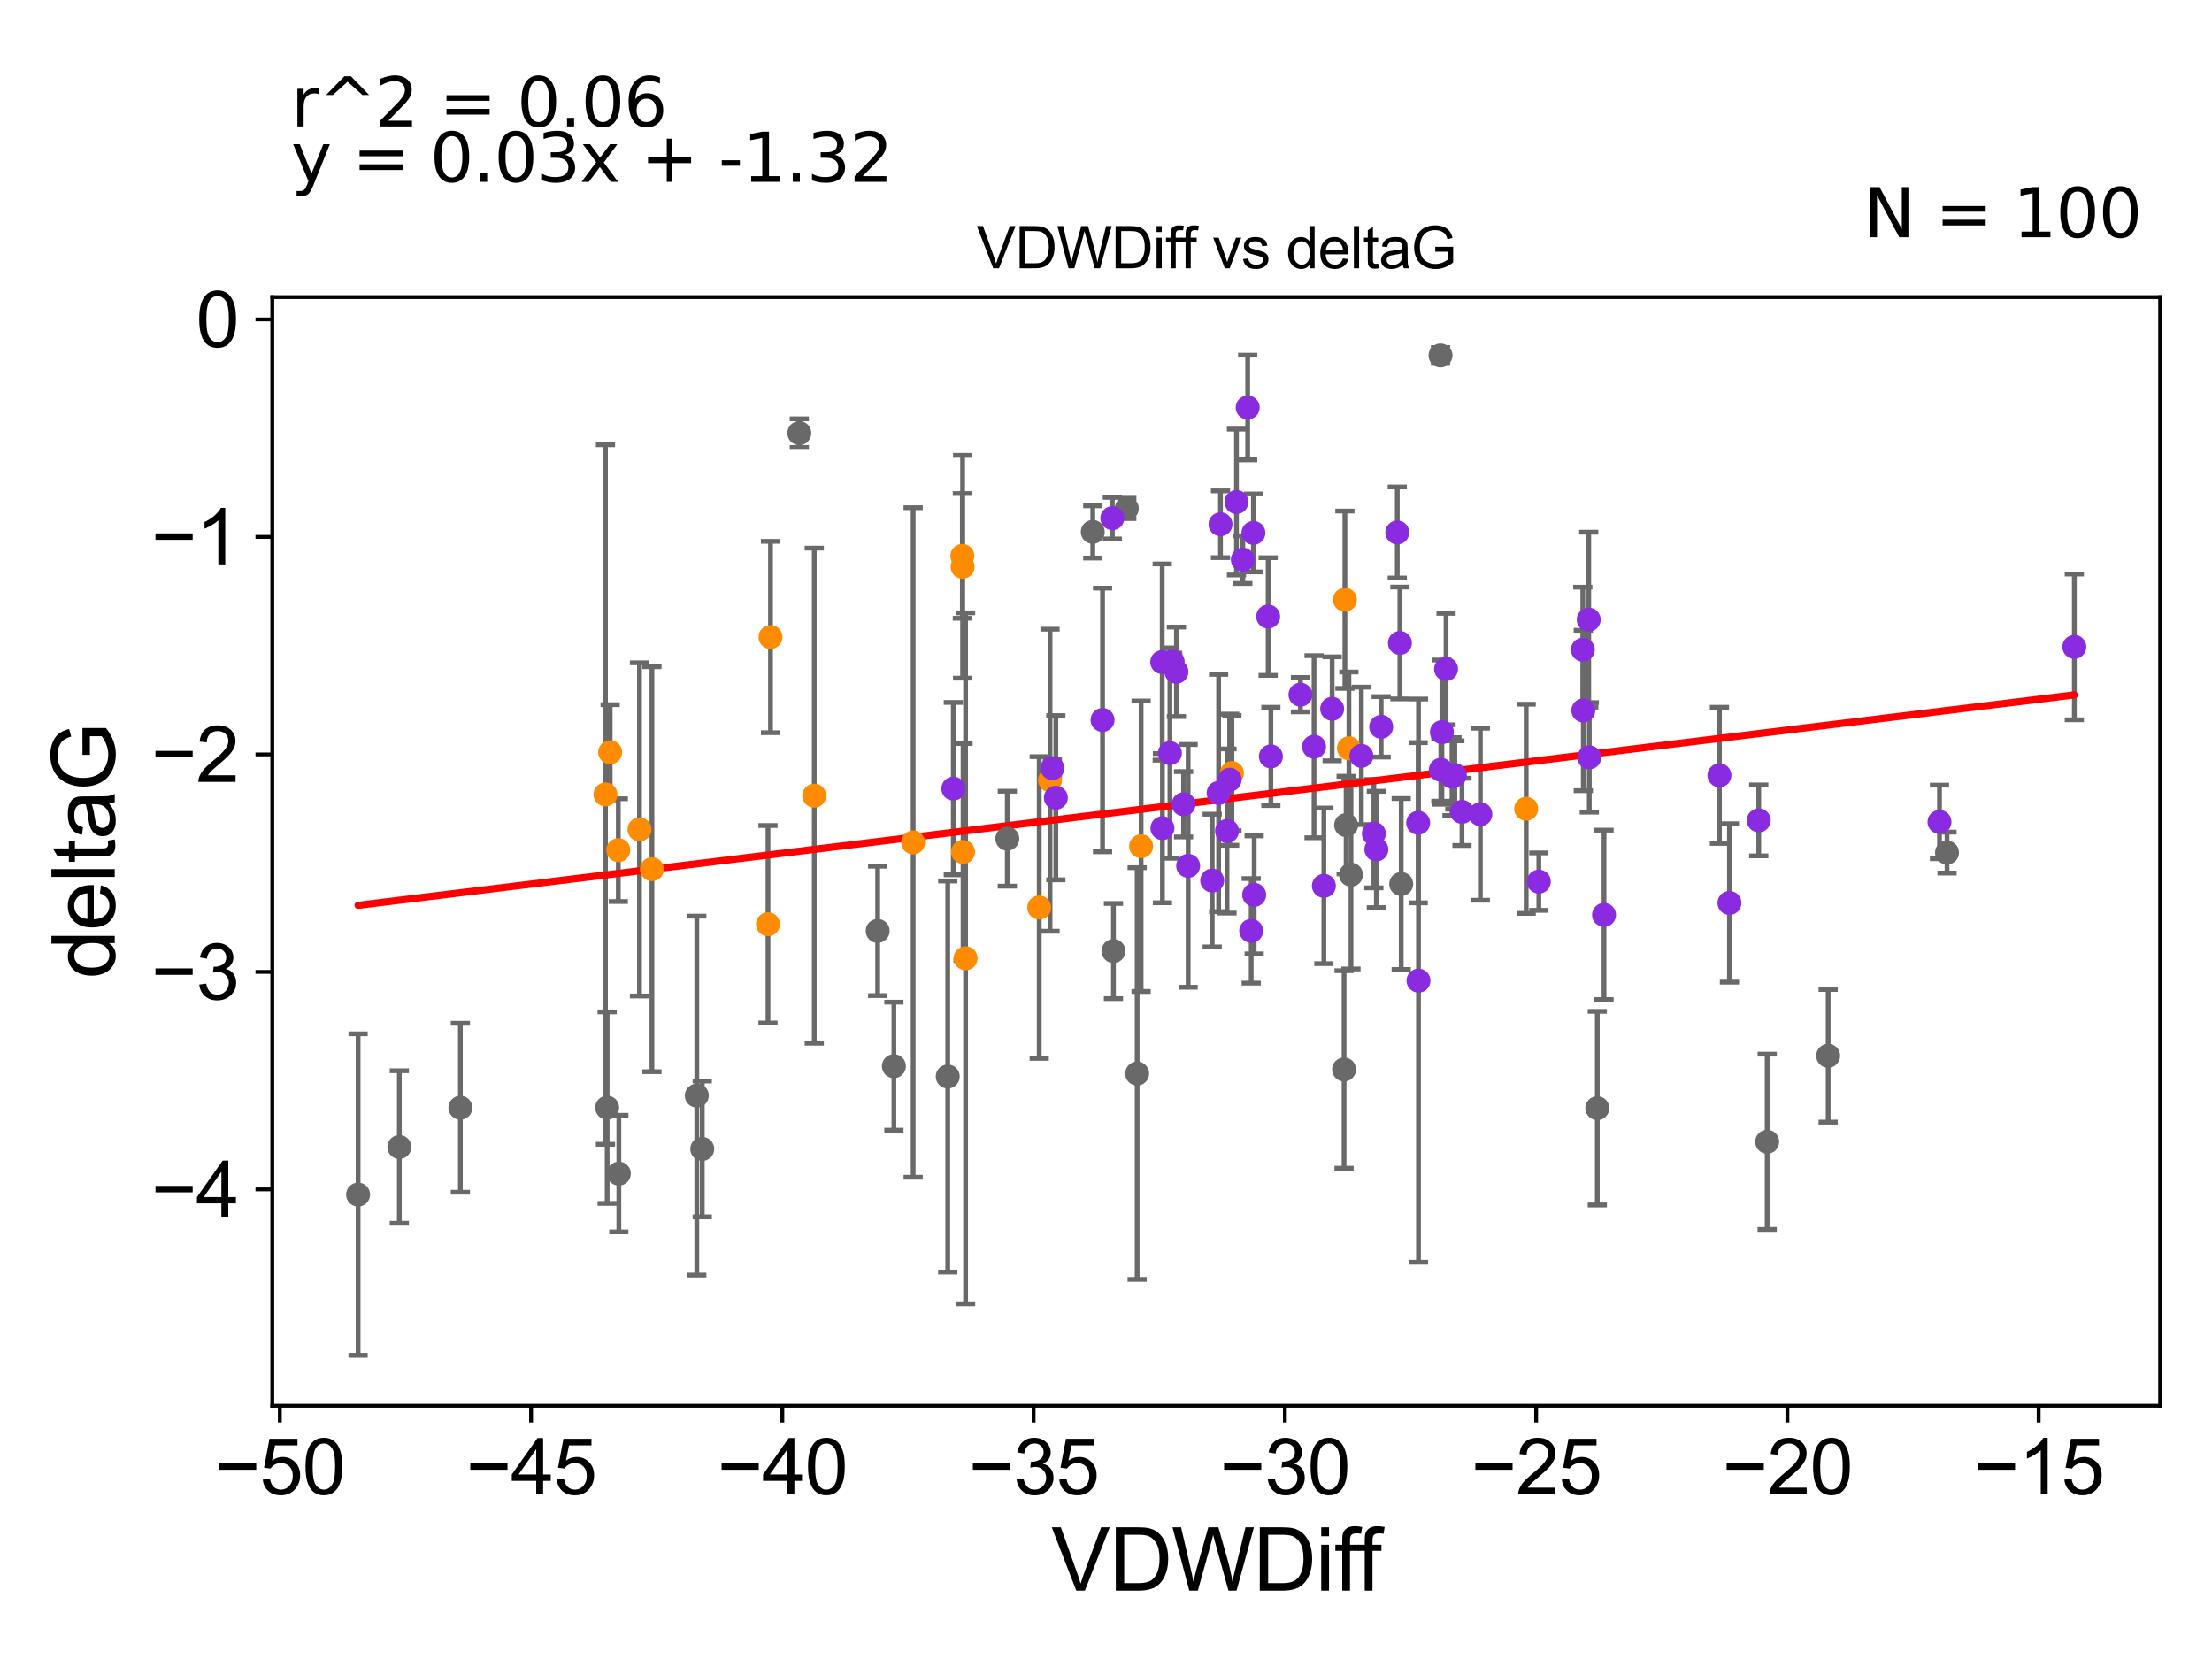 <?xml version="1.0" encoding="utf-8" standalone="no"?>
<!DOCTYPE svg PUBLIC "-//W3C//DTD SVG 1.1//EN"
  "http://www.w3.org/Graphics/SVG/1.1/DTD/svg11.dtd">
<svg xmlns:xlink="http://www.w3.org/1999/xlink" width="460.8pt" height="345.6pt" viewBox="0 0 460.8 345.6" xmlns="http://www.w3.org/2000/svg" version="1.1">
 <defs>
  <style type="text/css">*{stroke-linejoin: round; stroke-linecap: butt}</style>
 </defs>
 <g id="figure_1">
  <g id="patch_1">
   <path d="M 0 345.6 
L 460.8 345.6 
L 460.8 0 
L 0 0 
z
" style="fill: #ffffff"/>
  </g>
  <g id="axes_1">
   <g id="patch_2">
    <path d="M 56.72 292.84 
L 450 292.84 
L 450 61.886 
L 56.72 61.886 
z
" style="fill: #ffffff"/>
   </g>
   <g id="PathCollection_1">
    <defs>
     <path id="mc2cc820164" d="M 0 1.118 
C 0.297 1.118 0.581 1 0.791 0.791 
C 1 0.581 1.118 0.297 1.118 0 
C 1.118 -0.297 1 -0.581 0.791 -0.791 
C 0.581 -1 0.297 -1.118 0 -1.118 
C -0.297 -1.118 -0.581 -1 -0.791 -0.791 
C -1 -0.581 -1.118 -0.297 -1.118 0 
C -1.118 0.297 -1 0.581 -0.791 0.791 
C -0.581 1 -0.297 1.118 0 1.118 
z
" style="stroke: #696969"/>
    </defs>
    <g clip-path="url(#pd942ffd1e9)">
     <use xlink:href="#mc2cc820164" x="83.188" y="238.941" style="fill: #696969; stroke: #696969"/>
     <use xlink:href="#mc2cc820164" x="126.482" y="230.742" style="fill: #696969; stroke: #696969"/>
     <use xlink:href="#mc2cc820164" x="145.157" y="228.233" style="fill: #696969; stroke: #696969"/>
     <use xlink:href="#mc2cc820164" x="74.596" y="248.855" style="fill: #696969; stroke: #696969"/>
     <use xlink:href="#mc2cc820164" x="146.293" y="239.342" style="fill: #696969; stroke: #696969"/>
     <use xlink:href="#mc2cc820164" x="95.905" y="230.759" style="fill: #696969; stroke: #696969"/>
     <use xlink:href="#mc2cc820164" x="128.915" y="244.486" style="fill: #696969; stroke: #696969"/>
     <use xlink:href="#mc2cc820164" x="231.954" y="198.117" style="fill: #696969; stroke: #696969"/>
     <use xlink:href="#mc2cc820164" x="166.511" y="90.215" style="fill: #696969; stroke: #696969"/>
     <use xlink:href="#mc2cc820164" x="209.841" y="174.712" style="fill: #696969; stroke: #696969"/>
     <use xlink:href="#mc2cc820164" x="291.898" y="184.156" style="fill: #696969; stroke: #696969"/>
     <use xlink:href="#mc2cc820164" x="197.433" y="224.257" style="fill: #696969; stroke: #696969"/>
     <use xlink:href="#mc2cc820164" x="236.889" y="223.638" style="fill: #696969; stroke: #696969"/>
     <use xlink:href="#mc2cc820164" x="182.833" y="193.925" style="fill: #696969; stroke: #696969"/>
     <use xlink:href="#mc2cc820164" x="186.214" y="222.104" style="fill: #696969; stroke: #696969"/>
     <use xlink:href="#mc2cc820164" x="281.437" y="182.217" style="fill: #696969; stroke: #696969"/>
     <use xlink:href="#mc2cc820164" x="280.423" y="171.882" style="fill: #696969; stroke: #696969"/>
     <use xlink:href="#mc2cc820164" x="279.994" y="222.786" style="fill: #696969; stroke: #696969"/>
     <use xlink:href="#mc2cc820164" x="368.134" y="237.849" style="fill: #696969; stroke: #696969"/>
     <use xlink:href="#mc2cc820164" x="332.748" y="230.852" style="fill: #696969; stroke: #696969"/>
     <use xlink:href="#mc2cc820164" x="227.645" y="110.804" style="fill: #696969; stroke: #696969"/>
     <use xlink:href="#mc2cc820164" x="300.087" y="74.04" style="fill: #696969; stroke: #696969"/>
     <use xlink:href="#mc2cc820164" x="234.736" y="105.913" style="fill: #696969; stroke: #696969"/>
     <use xlink:href="#mc2cc820164" x="405.602" y="177.61" style="fill: #696969; stroke: #696969"/>
     <use xlink:href="#mc2cc820164" x="380.838" y="219.937" style="fill: #696969; stroke: #696969"/>
    </g>
   </g>
   <g id="PathCollection_2">
    <defs>
     <path id="m299f35223a" d="M 0 1.118 
C 0.297 1.118 0.581 1 0.791 0.791 
C 1 0.581 1.118 0.297 1.118 0 
C 1.118 -0.297 1 -0.581 0.791 -0.791 
C 0.581 -1 0.297 -1.118 0 -1.118 
C -0.297 -1.118 -0.581 -1 -0.791 -0.791 
C -1 -0.581 -1.118 -0.297 -1.118 0 
C -1.118 0.297 -1 0.581 -0.791 0.791 
C -0.581 1 -0.297 1.118 0 1.118 
z
" style="stroke: #ff8c00"/>
    </defs>
    <g clip-path="url(#pd942ffd1e9)">
     <use xlink:href="#m299f35223a" x="135.81" y="181.066" style="fill: #ff8c00; stroke: #ff8c00"/>
     <use xlink:href="#m299f35223a" x="128.801" y="177.103" style="fill: #ff8c00; stroke: #ff8c00"/>
     <use xlink:href="#m299f35223a" x="133.214" y="172.78" style="fill: #ff8c00; stroke: #ff8c00"/>
     <use xlink:href="#m299f35223a" x="237.715" y="176.279" style="fill: #ff8c00; stroke: #ff8c00"/>
     <use xlink:href="#m299f35223a" x="200.53" y="118.06" style="fill: #ff8c00; stroke: #ff8c00"/>
     <use xlink:href="#m299f35223a" x="160.512" y="132.706" style="fill: #ff8c00; stroke: #ff8c00"/>
     <use xlink:href="#m299f35223a" x="126.128" y="165.5" style="fill: #ff8c00; stroke: #ff8c00"/>
     <use xlink:href="#m299f35223a" x="127.105" y="156.709" style="fill: #ff8c00; stroke: #ff8c00"/>
     <use xlink:href="#m299f35223a" x="169.624" y="165.753" style="fill: #ff8c00; stroke: #ff8c00"/>
     <use xlink:href="#m299f35223a" x="280.168" y="124.932" style="fill: #ff8c00; stroke: #ff8c00"/>
     <use xlink:href="#m299f35223a" x="200.476" y="115.802" style="fill: #ff8c00; stroke: #ff8c00"/>
     <use xlink:href="#m299f35223a" x="256.63" y="161.044" style="fill: #ff8c00; stroke: #ff8c00"/>
     <use xlink:href="#m299f35223a" x="200.623" y="177.476" style="fill: #ff8c00; stroke: #ff8c00"/>
     <use xlink:href="#m299f35223a" x="190.227" y="175.497" style="fill: #ff8c00; stroke: #ff8c00"/>
     <use xlink:href="#m299f35223a" x="216.488" y="189.047" style="fill: #ff8c00; stroke: #ff8c00"/>
     <use xlink:href="#m299f35223a" x="159.985" y="192.537" style="fill: #ff8c00; stroke: #ff8c00"/>
     <use xlink:href="#m299f35223a" x="281.006" y="155.888" style="fill: #ff8c00; stroke: #ff8c00"/>
     <use xlink:href="#m299f35223a" x="317.931" y="168.485" style="fill: #ff8c00; stroke: #ff8c00"/>
     <use xlink:href="#m299f35223a" x="218.741" y="162.529" style="fill: #ff8c00; stroke: #ff8c00"/>
     <use xlink:href="#m299f35223a" x="201.152" y="199.634" style="fill: #ff8c00; stroke: #ff8c00"/>
    </g>
   </g>
   <g id="PathCollection_3">
    <defs>
     <path id="m5d24339c9f" d="M 0 1.118 
C 0.297 1.118 0.581 1 0.791 0.791 
C 1 0.581 1.118 0.297 1.118 0 
C 1.118 -0.297 1 -0.581 0.791 -0.791 
C 0.581 -1 0.297 -1.118 0 -1.118 
C -0.297 -1.118 -0.581 -1 -0.791 -0.791 
C -1 -0.581 -1.118 -0.297 -1.118 0 
C -1.118 0.297 -1 0.581 -0.791 0.791 
C -0.581 1 -0.297 1.118 0 1.118 
z
" style="stroke: #8a2be2"/>
    </defs>
    <g clip-path="url(#pd942ffd1e9)">
     <use xlink:href="#m5d24339c9f" x="304.559" y="169.127" style="fill: #8a2be2; stroke: #8a2be2"/>
     <use xlink:href="#m5d24339c9f" x="308.384" y="169.614" style="fill: #8a2be2; stroke: #8a2be2"/>
     <use xlink:href="#m5d24339c9f" x="245.072" y="139.946" style="fill: #8a2be2; stroke: #8a2be2"/>
     <use xlink:href="#m5d24339c9f" x="259.916" y="84.887" style="fill: #8a2be2; stroke: #8a2be2"/>
     <use xlink:href="#m5d24339c9f" x="300.153" y="160.359" style="fill: #8a2be2; stroke: #8a2be2"/>
     <use xlink:href="#m5d24339c9f" x="198.594" y="164.283" style="fill: #8a2be2; stroke: #8a2be2"/>
     <use xlink:href="#m5d24339c9f" x="247.512" y="180.373" style="fill: #8a2be2; stroke: #8a2be2"/>
     <use xlink:href="#m5d24339c9f" x="219.952" y="166.183" style="fill: #8a2be2; stroke: #8a2be2"/>
     <use xlink:href="#m5d24339c9f" x="275.787" y="184.539" style="fill: #8a2be2; stroke: #8a2be2"/>
     <use xlink:href="#m5d24339c9f" x="270.909" y="144.716" style="fill: #8a2be2; stroke: #8a2be2"/>
     <use xlink:href="#m5d24339c9f" x="331.08" y="157.775" style="fill: #8a2be2; stroke: #8a2be2"/>
     <use xlink:href="#m5d24339c9f" x="404.034" y="171.22" style="fill: #8a2be2; stroke: #8a2be2"/>
     <use xlink:href="#m5d24339c9f" x="246.558" y="167.545" style="fill: #8a2be2; stroke: #8a2be2"/>
     <use xlink:href="#m5d24339c9f" x="219.231" y="160.02" style="fill: #8a2be2; stroke: #8a2be2"/>
     <use xlink:href="#m5d24339c9f" x="242.156" y="172.52" style="fill: #8a2be2; stroke: #8a2be2"/>
     <use xlink:href="#m5d24339c9f" x="253.862" y="165.189" style="fill: #8a2be2; stroke: #8a2be2"/>
     <use xlink:href="#m5d24339c9f" x="242.113" y="137.919" style="fill: #8a2be2; stroke: #8a2be2"/>
     <use xlink:href="#m5d24339c9f" x="334.148" y="190.581" style="fill: #8a2be2; stroke: #8a2be2"/>
     <use xlink:href="#m5d24339c9f" x="295.497" y="204.285" style="fill: #8a2be2; stroke: #8a2be2"/>
     <use xlink:href="#m5d24339c9f" x="291.625" y="133.944" style="fill: #8a2be2; stroke: #8a2be2"/>
     <use xlink:href="#m5d24339c9f" x="303.071" y="161.456" style="fill: #8a2be2; stroke: #8a2be2"/>
     <use xlink:href="#m5d24339c9f" x="360.277" y="188.1" style="fill: #8a2be2; stroke: #8a2be2"/>
     <use xlink:href="#m5d24339c9f" x="261.109" y="111.016" style="fill: #8a2be2; stroke: #8a2be2"/>
     <use xlink:href="#m5d24339c9f" x="329.83" y="148.005" style="fill: #8a2be2; stroke: #8a2be2"/>
     <use xlink:href="#m5d24339c9f" x="264.749" y="157.575" style="fill: #8a2be2; stroke: #8a2be2"/>
     <use xlink:href="#m5d24339c9f" x="320.567" y="183.66" style="fill: #8a2be2; stroke: #8a2be2"/>
     <use xlink:href="#m5d24339c9f" x="229.683" y="149.984" style="fill: #8a2be2; stroke: #8a2be2"/>
     <use xlink:href="#m5d24339c9f" x="295.433" y="171.395" style="fill: #8a2be2; stroke: #8a2be2"/>
     <use xlink:href="#m5d24339c9f" x="257.581" y="104.581" style="fill: #8a2be2; stroke: #8a2be2"/>
     <use xlink:href="#m5d24339c9f" x="286.721" y="176.957" style="fill: #8a2be2; stroke: #8a2be2"/>
     <use xlink:href="#m5d24339c9f" x="264.182" y="128.437" style="fill: #8a2be2; stroke: #8a2be2"/>
     <use xlink:href="#m5d24339c9f" x="252.526" y="183.435" style="fill: #8a2be2; stroke: #8a2be2"/>
     <use xlink:href="#m5d24339c9f" x="243.717" y="156.88" style="fill: #8a2be2; stroke: #8a2be2"/>
     <use xlink:href="#m5d24339c9f" x="302.477" y="161.783" style="fill: #8a2be2; stroke: #8a2be2"/>
     <use xlink:href="#m5d24339c9f" x="273.741" y="155.555" style="fill: #8a2be2; stroke: #8a2be2"/>
     <use xlink:href="#m5d24339c9f" x="255.608" y="173.113" style="fill: #8a2be2; stroke: #8a2be2"/>
     <use xlink:href="#m5d24339c9f" x="258.902" y="116.583" style="fill: #8a2be2; stroke: #8a2be2"/>
     <use xlink:href="#m5d24339c9f" x="260.648" y="193.912" style="fill: #8a2be2; stroke: #8a2be2"/>
     <use xlink:href="#m5d24339c9f" x="277.512" y="147.659" style="fill: #8a2be2; stroke: #8a2be2"/>
     <use xlink:href="#m5d24339c9f" x="244.295" y="137.868" style="fill: #8a2be2; stroke: #8a2be2"/>
     <use xlink:href="#m5d24339c9f" x="231.726" y="107.936" style="fill: #8a2be2; stroke: #8a2be2"/>
     <use xlink:href="#m5d24339c9f" x="358.188" y="161.519" style="fill: #8a2be2; stroke: #8a2be2"/>
     <use xlink:href="#m5d24339c9f" x="254.254" y="109.21" style="fill: #8a2be2; stroke: #8a2be2"/>
     <use xlink:href="#m5d24339c9f" x="287.726" y="151.41" style="fill: #8a2be2; stroke: #8a2be2"/>
     <use xlink:href="#m5d24339c9f" x="329.729" y="135.347" style="fill: #8a2be2; stroke: #8a2be2"/>
     <use xlink:href="#m5d24339c9f" x="283.596" y="157.46" style="fill: #8a2be2; stroke: #8a2be2"/>
     <use xlink:href="#m5d24339c9f" x="366.379" y="170.899" style="fill: #8a2be2; stroke: #8a2be2"/>
     <use xlink:href="#m5d24339c9f" x="300.378" y="152.519" style="fill: #8a2be2; stroke: #8a2be2"/>
     <use xlink:href="#m5d24339c9f" x="256.158" y="162.427" style="fill: #8a2be2; stroke: #8a2be2"/>
     <use xlink:href="#m5d24339c9f" x="432.124" y="134.757" style="fill: #8a2be2; stroke: #8a2be2"/>
     <use xlink:href="#m5d24339c9f" x="291.08" y="110.922" style="fill: #8a2be2; stroke: #8a2be2"/>
     <use xlink:href="#m5d24339c9f" x="330.961" y="129.08" style="fill: #8a2be2; stroke: #8a2be2"/>
     <use xlink:href="#m5d24339c9f" x="261.266" y="186.415" style="fill: #8a2be2; stroke: #8a2be2"/>
     <use xlink:href="#m5d24339c9f" x="286.2" y="173.671" style="fill: #8a2be2; stroke: #8a2be2"/>
     <use xlink:href="#m5d24339c9f" x="301.239" y="139.372" style="fill: #8a2be2; stroke: #8a2be2"/>
    </g>
   </g>
   <g id="matplotlib.axis_1">
    <g id="xtick_1">
     <g id="line2d_1">
      <defs>
       <path id="m7382b950ec" d="M 0 0 
L 0 3.5 
" style="stroke: #000000; stroke-width: 0.8"/>
      </defs>
      <g>
       <use xlink:href="#m7382b950ec" x="58.292" y="292.84" style="stroke: #000000; stroke-width: 0.8"/>
      </g>
     </g>
     <g id="text_1">
      <!-- −50 -->
      <g transform="translate(44.722 311.293)scale(0.16 -0.16)">
       <defs>
        <path id="ArialMT-2212" d="M 3381 1997 
L 356 1997 
L 356 2522 
L 3381 2522 
L 3381 1997 
z
" transform="scale(0.016)"/>
        <path id="ArialMT-35" d="M 266 1200 
L 856 1250 
Q 922 819 1161 601 
Q 1400 384 1738 384 
Q 2144 384 2425 690 
Q 2706 997 2706 1503 
Q 2706 1984 2436 2262 
Q 2166 2541 1728 2541 
Q 1456 2541 1237 2417 
Q 1019 2294 894 2097 
L 366 2166 
L 809 4519 
L 3088 4519 
L 3088 3981 
L 1259 3981 
L 1013 2750 
Q 1425 3038 1878 3038 
Q 2478 3038 2890 2622 
Q 3303 2206 3303 1553 
Q 3303 931 2941 478 
Q 2500 -78 1738 -78 
Q 1113 -78 717 272 
Q 322 622 266 1200 
z
" transform="scale(0.016)"/>
        <path id="ArialMT-30" d="M 266 2259 
Q 266 3072 433 3567 
Q 600 4063 929 4331 
Q 1259 4600 1759 4600 
Q 2128 4600 2406 4451 
Q 2684 4303 2865 4023 
Q 3047 3744 3150 3342 
Q 3253 2941 3253 2259 
Q 3253 1453 3087 958 
Q 2922 463 2592 192 
Q 2263 -78 1759 -78 
Q 1097 -78 719 397 
Q 266 969 266 2259 
z
M 844 2259 
Q 844 1131 1108 757 
Q 1372 384 1759 384 
Q 2147 384 2411 759 
Q 2675 1134 2675 2259 
Q 2675 3391 2411 3762 
Q 2147 4134 1753 4134 
Q 1366 4134 1134 3806 
Q 844 3388 844 2259 
z
" transform="scale(0.016)"/>
       </defs>
       <use xlink:href="#ArialMT-2212"/>
       <use xlink:href="#ArialMT-35" x="58.398"/>
       <use xlink:href="#ArialMT-30" x="114.014"/>
      </g>
     </g>
    </g>
    <g id="xtick_2">
     <g id="line2d_2">
      <g>
       <use xlink:href="#m7382b950ec" x="110.634" y="292.84" style="stroke: #000000; stroke-width: 0.8"/>
      </g>
     </g>
     <g id="text_2">
      <!-- −45 -->
      <g transform="translate(97.064 311.293)scale(0.16 -0.16)">
       <defs>
        <path id="ArialMT-34" d="M 2069 0 
L 2069 1097 
L 81 1097 
L 81 1613 
L 2172 4581 
L 2631 4581 
L 2631 1613 
L 3250 1613 
L 3250 1097 
L 2631 1097 
L 2631 0 
L 2069 0 
z
M 2069 1613 
L 2069 3678 
L 634 1613 
L 2069 1613 
z
" transform="scale(0.016)"/>
       </defs>
       <use xlink:href="#ArialMT-2212"/>
       <use xlink:href="#ArialMT-34" x="58.398"/>
       <use xlink:href="#ArialMT-35" x="114.014"/>
      </g>
     </g>
    </g>
    <g id="xtick_3">
     <g id="line2d_3">
      <g>
       <use xlink:href="#m7382b950ec" x="162.977" y="292.84" style="stroke: #000000; stroke-width: 0.8"/>
      </g>
     </g>
     <g id="text_3">
      <!-- −40 -->
      <g transform="translate(149.407 311.293)scale(0.16 -0.16)">
       <use xlink:href="#ArialMT-2212"/>
       <use xlink:href="#ArialMT-34" x="58.398"/>
       <use xlink:href="#ArialMT-30" x="114.014"/>
      </g>
     </g>
    </g>
    <g id="xtick_4">
     <g id="line2d_4">
      <g>
       <use xlink:href="#m7382b950ec" x="215.319" y="292.84" style="stroke: #000000; stroke-width: 0.8"/>
      </g>
     </g>
     <g id="text_4">
      <!-- −35 -->
      <g transform="translate(201.749 311.293)scale(0.16 -0.16)">
       <defs>
        <path id="ArialMT-33" d="M 269 1209 
L 831 1284 
Q 928 806 1161 595 
Q 1394 384 1728 384 
Q 2125 384 2398 659 
Q 2672 934 2672 1341 
Q 2672 1728 2419 1979 
Q 2166 2231 1775 2231 
Q 1616 2231 1378 2169 
L 1441 2663 
Q 1497 2656 1531 2656 
Q 1891 2656 2178 2843 
Q 2466 3031 2466 3422 
Q 2466 3731 2256 3934 
Q 2047 4138 1716 4138 
Q 1388 4138 1169 3931 
Q 950 3725 888 3313 
L 325 3413 
Q 428 3978 793 4289 
Q 1159 4600 1703 4600 
Q 2078 4600 2393 4439 
Q 2709 4278 2876 4000 
Q 3044 3722 3044 3409 
Q 3044 3113 2884 2869 
Q 2725 2625 2413 2481 
Q 2819 2388 3044 2092 
Q 3269 1797 3269 1353 
Q 3269 753 2831 336 
Q 2394 -81 1725 -81 
Q 1122 -81 723 278 
Q 325 638 269 1209 
z
" transform="scale(0.016)"/>
       </defs>
       <use xlink:href="#ArialMT-2212"/>
       <use xlink:href="#ArialMT-33" x="58.398"/>
       <use xlink:href="#ArialMT-35" x="114.014"/>
      </g>
     </g>
    </g>
    <g id="xtick_5">
     <g id="line2d_5">
      <g>
       <use xlink:href="#m7382b950ec" x="267.662" y="292.84" style="stroke: #000000; stroke-width: 0.8"/>
      </g>
     </g>
     <g id="text_5">
      <!-- −30 -->
      <g transform="translate(254.092 311.293)scale(0.16 -0.16)">
       <use xlink:href="#ArialMT-2212"/>
       <use xlink:href="#ArialMT-33" x="58.398"/>
       <use xlink:href="#ArialMT-30" x="114.014"/>
      </g>
     </g>
    </g>
    <g id="xtick_6">
     <g id="line2d_6">
      <g>
       <use xlink:href="#m7382b950ec" x="320.005" y="292.84" style="stroke: #000000; stroke-width: 0.8"/>
      </g>
     </g>
     <g id="text_6">
      <!-- −25 -->
      <g transform="translate(306.435 311.293)scale(0.16 -0.16)">
       <defs>
        <path id="ArialMT-32" d="M 3222 541 
L 3222 0 
L 194 0 
Q 188 203 259 391 
Q 375 700 629 1000 
Q 884 1300 1366 1694 
Q 2113 2306 2375 2664 
Q 2638 3022 2638 3341 
Q 2638 3675 2398 3904 
Q 2159 4134 1775 4134 
Q 1369 4134 1125 3890 
Q 881 3647 878 3216 
L 300 3275 
Q 359 3922 746 4261 
Q 1134 4600 1788 4600 
Q 2447 4600 2831 4234 
Q 3216 3869 3216 3328 
Q 3216 3053 3103 2787 
Q 2991 2522 2730 2228 
Q 2469 1934 1863 1422 
Q 1356 997 1212 845 
Q 1069 694 975 541 
L 3222 541 
z
" transform="scale(0.016)"/>
       </defs>
       <use xlink:href="#ArialMT-2212"/>
       <use xlink:href="#ArialMT-32" x="58.398"/>
       <use xlink:href="#ArialMT-35" x="114.014"/>
      </g>
     </g>
    </g>
    <g id="xtick_7">
     <g id="line2d_7">
      <g>
       <use xlink:href="#m7382b950ec" x="372.347" y="292.84" style="stroke: #000000; stroke-width: 0.8"/>
      </g>
     </g>
     <g id="text_7">
      <!-- −20 -->
      <g transform="translate(358.777 311.293)scale(0.16 -0.16)">
       <use xlink:href="#ArialMT-2212"/>
       <use xlink:href="#ArialMT-32" x="58.398"/>
       <use xlink:href="#ArialMT-30" x="114.014"/>
      </g>
     </g>
    </g>
    <g id="xtick_8">
     <g id="line2d_8">
      <g>
       <use xlink:href="#m7382b950ec" x="424.69" y="292.84" style="stroke: #000000; stroke-width: 0.8"/>
      </g>
     </g>
     <g id="text_8">
      <!-- −15 -->
      <g transform="translate(411.12 311.293)scale(0.16 -0.16)">
       <defs>
        <path id="ArialMT-31" d="M 2384 0 
L 1822 0 
L 1822 3584 
Q 1619 3391 1289 3197 
Q 959 3003 697 2906 
L 697 3450 
Q 1169 3672 1522 3987 
Q 1875 4303 2022 4600 
L 2384 4600 
L 2384 0 
z
" transform="scale(0.016)"/>
       </defs>
       <use xlink:href="#ArialMT-2212"/>
       <use xlink:href="#ArialMT-31" x="58.398"/>
       <use xlink:href="#ArialMT-35" x="114.014"/>
      </g>
     </g>
    </g>
    <g id="text_9">
     <!-- VDWDiff -->
     <g transform="translate(219.019 331.357)scale(0.18 -0.18)">
      <defs>
       <path id="ArialMT-56" d="M 1803 0 
L 28 4581 
L 684 4581 
L 1875 1253 
Q 2019 853 2116 503 
Q 2222 878 2363 1253 
L 3600 4581 
L 4219 4581 
L 2425 0 
L 1803 0 
z
" transform="scale(0.016)"/>
       <path id="ArialMT-44" d="M 494 0 
L 494 4581 
L 2072 4581 
Q 2606 4581 2888 4516 
Q 3281 4425 3559 4188 
Q 3922 3881 4101 3404 
Q 4281 2928 4281 2316 
Q 4281 1794 4159 1391 
Q 4038 988 3847 723 
Q 3656 459 3429 307 
Q 3203 156 2883 78 
Q 2563 0 2147 0 
L 494 0 
z
M 1100 541 
L 2078 541 
Q 2531 541 2789 625 
Q 3047 709 3200 863 
Q 3416 1078 3536 1442 
Q 3656 1806 3656 2325 
Q 3656 3044 3420 3430 
Q 3184 3816 2847 3947 
Q 2603 4041 2063 4041 
L 1100 4041 
L 1100 541 
z
" transform="scale(0.016)"/>
       <path id="ArialMT-57" d="M 1294 0 
L 78 4581 
L 700 4581 
L 1397 1578 
Q 1509 1106 1591 641 
Q 1766 1375 1797 1488 
L 2669 4581 
L 3400 4581 
L 4056 2263 
Q 4303 1400 4413 641 
Q 4500 1075 4641 1638 
L 5359 4581 
L 5969 4581 
L 4713 0 
L 4128 0 
L 3163 3491 
Q 3041 3928 3019 4028 
Q 2947 3713 2884 3491 
L 1913 0 
L 1294 0 
z
" transform="scale(0.016)"/>
       <path id="ArialMT-69" d="M 425 3934 
L 425 4581 
L 988 4581 
L 988 3934 
L 425 3934 
z
M 425 0 
L 425 3319 
L 988 3319 
L 988 0 
L 425 0 
z
" transform="scale(0.016)"/>
       <path id="ArialMT-66" d="M 556 0 
L 556 2881 
L 59 2881 
L 59 3319 
L 556 3319 
L 556 3672 
Q 556 4006 616 4169 
Q 697 4388 901 4523 
Q 1106 4659 1475 4659 
Q 1713 4659 2000 4603 
L 1916 4113 
Q 1741 4144 1584 4144 
Q 1328 4144 1222 4034 
Q 1116 3925 1116 3625 
L 1116 3319 
L 1763 3319 
L 1763 2881 
L 1116 2881 
L 1116 0 
L 556 0 
z
" transform="scale(0.016)"/>
      </defs>
      <use xlink:href="#ArialMT-56"/>
      <use xlink:href="#ArialMT-44" x="66.699"/>
      <use xlink:href="#ArialMT-57" x="138.916"/>
      <use xlink:href="#ArialMT-44" x="233.301"/>
      <use xlink:href="#ArialMT-69" x="305.518"/>
      <use xlink:href="#ArialMT-66" x="327.734"/>
      <use xlink:href="#ArialMT-66" x="353.768"/>
     </g>
    </g>
   </g>
   <g id="matplotlib.axis_2">
    <g id="ytick_1">
     <g id="line2d_9">
      <defs>
       <path id="m765d912a55" d="M 0 0 
L -3.5 0 
" style="stroke: #000000; stroke-width: 0.8"/>
      </defs>
      <g>
       <use xlink:href="#m765d912a55" x="56.72" y="247.772" style="stroke: #000000; stroke-width: 0.8"/>
      </g>
     </g>
     <g id="text_10">
      <!-- −4 -->
      <g transform="translate(31.477 253.498)scale(0.16 -0.16)">
       <use xlink:href="#ArialMT-2212"/>
       <use xlink:href="#ArialMT-34" x="58.398"/>
      </g>
     </g>
    </g>
    <g id="ytick_2">
     <g id="line2d_10">
      <g>
       <use xlink:href="#m765d912a55" x="56.72" y="202.463" style="stroke: #000000; stroke-width: 0.8"/>
      </g>
     </g>
     <g id="text_11">
      <!-- −3 -->
      <g transform="translate(31.477 208.189)scale(0.16 -0.16)">
       <use xlink:href="#ArialMT-2212"/>
       <use xlink:href="#ArialMT-33" x="58.398"/>
      </g>
     </g>
    </g>
    <g id="ytick_3">
     <g id="line2d_11">
      <g>
       <use xlink:href="#m765d912a55" x="56.72" y="157.154" style="stroke: #000000; stroke-width: 0.8"/>
      </g>
     </g>
     <g id="text_12">
      <!-- −2 -->
      <g transform="translate(31.477 162.88)scale(0.16 -0.16)">
       <use xlink:href="#ArialMT-2212"/>
       <use xlink:href="#ArialMT-32" x="58.398"/>
      </g>
     </g>
    </g>
    <g id="ytick_4">
     <g id="line2d_12">
      <g>
       <use xlink:href="#m765d912a55" x="56.72" y="111.845" style="stroke: #000000; stroke-width: 0.8"/>
      </g>
     </g>
     <g id="text_13">
      <!-- −1 -->
      <g transform="translate(31.477 117.571)scale(0.16 -0.16)">
       <use xlink:href="#ArialMT-2212"/>
       <use xlink:href="#ArialMT-31" x="58.398"/>
      </g>
     </g>
    </g>
    <g id="ytick_5">
     <g id="line2d_13">
      <g>
       <use xlink:href="#m765d912a55" x="56.72" y="66.536" style="stroke: #000000; stroke-width: 0.8"/>
      </g>
     </g>
     <g id="text_14">
      <!-- 0 -->
      <g transform="translate(40.822 72.262)scale(0.16 -0.16)">
       <use xlink:href="#ArialMT-30"/>
      </g>
     </g>
    </g>
    <g id="text_15">
     <!-- deltaG -->
     <g transform="translate(23.9 203.878)rotate(-90)scale(0.18 -0.18)">
      <defs>
       <path id="ArialMT-64" d="M 2575 0 
L 2575 419 
Q 2259 -75 1647 -75 
Q 1250 -75 917 144 
Q 584 363 401 755 
Q 219 1147 219 1656 
Q 219 2153 384 2558 
Q 550 2963 881 3178 
Q 1213 3394 1622 3394 
Q 1922 3394 2156 3267 
Q 2391 3141 2538 2938 
L 2538 4581 
L 3097 4581 
L 3097 0 
L 2575 0 
z
M 797 1656 
Q 797 1019 1065 703 
Q 1334 388 1700 388 
Q 2069 388 2326 689 
Q 2584 991 2584 1609 
Q 2584 2291 2321 2609 
Q 2059 2928 1675 2928 
Q 1300 2928 1048 2622 
Q 797 2316 797 1656 
z
" transform="scale(0.016)"/>
       <path id="ArialMT-65" d="M 2694 1069 
L 3275 997 
Q 3138 488 2766 206 
Q 2394 -75 1816 -75 
Q 1088 -75 661 373 
Q 234 822 234 1631 
Q 234 2469 665 2931 
Q 1097 3394 1784 3394 
Q 2450 3394 2872 2941 
Q 3294 2488 3294 1666 
Q 3294 1616 3291 1516 
L 816 1516 
Q 847 969 1125 678 
Q 1403 388 1819 388 
Q 2128 388 2347 550 
Q 2566 713 2694 1069 
z
M 847 1978 
L 2700 1978 
Q 2663 2397 2488 2606 
Q 2219 2931 1791 2931 
Q 1403 2931 1139 2672 
Q 875 2413 847 1978 
z
" transform="scale(0.016)"/>
       <path id="ArialMT-6c" d="M 409 0 
L 409 4581 
L 972 4581 
L 972 0 
L 409 0 
z
" transform="scale(0.016)"/>
       <path id="ArialMT-74" d="M 1650 503 
L 1731 6 
Q 1494 -44 1306 -44 
Q 1000 -44 831 53 
Q 663 150 594 308 
Q 525 466 525 972 
L 525 2881 
L 113 2881 
L 113 3319 
L 525 3319 
L 525 4141 
L 1084 4478 
L 1084 3319 
L 1650 3319 
L 1650 2881 
L 1084 2881 
L 1084 941 
Q 1084 700 1114 631 
Q 1144 563 1211 522 
Q 1278 481 1403 481 
Q 1497 481 1650 503 
z
" transform="scale(0.016)"/>
       <path id="ArialMT-61" d="M 2588 409 
Q 2275 144 1986 34 
Q 1697 -75 1366 -75 
Q 819 -75 525 192 
Q 231 459 231 875 
Q 231 1119 342 1320 
Q 453 1522 633 1644 
Q 813 1766 1038 1828 
Q 1203 1872 1538 1913 
Q 2219 1994 2541 2106 
Q 2544 2222 2544 2253 
Q 2544 2597 2384 2738 
Q 2169 2928 1744 2928 
Q 1347 2928 1158 2789 
Q 969 2650 878 2297 
L 328 2372 
Q 403 2725 575 2942 
Q 747 3159 1072 3276 
Q 1397 3394 1825 3394 
Q 2250 3394 2515 3294 
Q 2781 3194 2906 3042 
Q 3031 2891 3081 2659 
Q 3109 2516 3109 2141 
L 3109 1391 
Q 3109 606 3145 398 
Q 3181 191 3288 0 
L 2700 0 
Q 2613 175 2588 409 
z
M 2541 1666 
Q 2234 1541 1622 1453 
Q 1275 1403 1131 1340 
Q 988 1278 909 1158 
Q 831 1038 831 891 
Q 831 666 1001 516 
Q 1172 366 1500 366 
Q 1825 366 2078 508 
Q 2331 650 2450 897 
Q 2541 1088 2541 1459 
L 2541 1666 
z
" transform="scale(0.016)"/>
       <path id="ArialMT-47" d="M 2638 1797 
L 2638 2334 
L 4578 2338 
L 4578 638 
Q 4131 281 3656 101 
Q 3181 -78 2681 -78 
Q 2006 -78 1454 211 
Q 903 500 622 1047 
Q 341 1594 341 2269 
Q 341 2938 620 3517 
Q 900 4097 1425 4378 
Q 1950 4659 2634 4659 
Q 3131 4659 3532 4498 
Q 3934 4338 4162 4050 
Q 4391 3763 4509 3300 
L 3963 3150 
Q 3859 3500 3706 3700 
Q 3553 3900 3268 4020 
Q 2984 4141 2638 4141 
Q 2222 4141 1919 4014 
Q 1616 3888 1430 3681 
Q 1244 3475 1141 3228 
Q 966 2803 966 2306 
Q 966 1694 1177 1281 
Q 1388 869 1791 669 
Q 2194 469 2647 469 
Q 3041 469 3416 620 
Q 3791 772 3984 944 
L 3984 1797 
L 2638 1797 
z
" transform="scale(0.016)"/>
      </defs>
      <use xlink:href="#ArialMT-64"/>
      <use xlink:href="#ArialMT-65" x="55.615"/>
      <use xlink:href="#ArialMT-6c" x="111.23"/>
      <use xlink:href="#ArialMT-74" x="133.447"/>
      <use xlink:href="#ArialMT-61" x="161.23"/>
      <use xlink:href="#ArialMT-47" x="216.846"/>
     </g>
    </g>
   </g>
   <g id="LineCollection_1">
    <path d="M 83.188 254.821 
L 83.188 223.061 
" clip-path="url(#pd942ffd1e9)" style="fill: none; stroke: #696969"/>
    <path d="M 126.482 250.69 
L 126.482 210.795 
" clip-path="url(#pd942ffd1e9)" style="fill: none; stroke: #696969"/>
    <path d="M 145.157 265.62 
L 145.157 190.846 
" clip-path="url(#pd942ffd1e9)" style="fill: none; stroke: #696969"/>
    <path d="M 74.596 282.342 
L 74.596 215.368 
" clip-path="url(#pd942ffd1e9)" style="fill: none; stroke: #696969"/>
    <path d="M 146.293 253.488 
L 146.293 225.196 
" clip-path="url(#pd942ffd1e9)" style="fill: none; stroke: #696969"/>
    <path d="M 95.905 248.355 
L 95.905 213.164 
" clip-path="url(#pd942ffd1e9)" style="fill: none; stroke: #696969"/>
    <path d="M 128.915 256.63 
L 128.915 232.343 
" clip-path="url(#pd942ffd1e9)" style="fill: none; stroke: #696969"/>
    <path d="M 231.954 208.027 
L 231.954 188.208 
" clip-path="url(#pd942ffd1e9)" style="fill: none; stroke: #696969"/>
    <path d="M 166.511 93.195 
L 166.511 87.235 
" clip-path="url(#pd942ffd1e9)" style="fill: none; stroke: #696969"/>
    <path d="M 209.841 184.604 
L 209.841 164.821 
" clip-path="url(#pd942ffd1e9)" style="fill: none; stroke: #696969"/>
    <path d="M 291.898 201.962 
L 291.898 166.35 
" clip-path="url(#pd942ffd1e9)" style="fill: none; stroke: #696969"/>
    <path d="M 197.433 264.994 
L 197.433 183.52 
" clip-path="url(#pd942ffd1e9)" style="fill: none; stroke: #696969"/>
    <path d="M 236.889 266.518 
L 236.889 180.757 
" clip-path="url(#pd942ffd1e9)" style="fill: none; stroke: #696969"/>
    <path d="M 182.833 207.407 
L 182.833 180.442 
" clip-path="url(#pd942ffd1e9)" style="fill: none; stroke: #696969"/>
    <path d="M 186.214 235.439 
L 186.214 208.769 
" clip-path="url(#pd942ffd1e9)" style="fill: none; stroke: #696969"/>
    <path d="M 281.437 201.853 
L 281.437 162.581 
" clip-path="url(#pd942ffd1e9)" style="fill: none; stroke: #696969"/>
    <path d="M 280.423 182.054 
L 280.423 161.711 
" clip-path="url(#pd942ffd1e9)" style="fill: none; stroke: #696969"/>
    <path d="M 279.994 243.357 
L 279.994 202.216 
" clip-path="url(#pd942ffd1e9)" style="fill: none; stroke: #696969"/>
    <path d="M 368.134 256.109 
L 368.134 219.589 
" clip-path="url(#pd942ffd1e9)" style="fill: none; stroke: #696969"/>
    <path d="M 332.748 251.019 
L 332.748 210.686 
" clip-path="url(#pd942ffd1e9)" style="fill: none; stroke: #696969"/>
    <path d="M 227.645 116.244 
L 227.645 105.364 
" clip-path="url(#pd942ffd1e9)" style="fill: none; stroke: #696969"/>
    <path d="M 300.087 75.696 
L 300.087 72.384 
" clip-path="url(#pd942ffd1e9)" style="fill: none; stroke: #696969"/>
    <path d="M 234.736 108.029 
L 234.736 103.797 
" clip-path="url(#pd942ffd1e9)" style="fill: none; stroke: #696969"/>
    <path d="M 405.602 181.874 
L 405.602 173.346 
" clip-path="url(#pd942ffd1e9)" style="fill: none; stroke: #696969"/>
    <path d="M 380.838 233.754 
L 380.838 206.119 
" clip-path="url(#pd942ffd1e9)" style="fill: none; stroke: #696969"/>
   </g>
   <g id="line2d_14">
    <defs>
     <path id="mfd01da9d95" d="M 2 0 
L -2 -0 
" style="stroke: #696969"/>
    </defs>
    <g clip-path="url(#pd942ffd1e9)">
     <use xlink:href="#mfd01da9d95" x="83.188" y="254.821" style="fill: #696969; stroke: #696969"/>
     <use xlink:href="#mfd01da9d95" x="126.482" y="250.69" style="fill: #696969; stroke: #696969"/>
     <use xlink:href="#mfd01da9d95" x="145.157" y="265.62" style="fill: #696969; stroke: #696969"/>
     <use xlink:href="#mfd01da9d95" x="74.596" y="282.342" style="fill: #696969; stroke: #696969"/>
     <use xlink:href="#mfd01da9d95" x="146.293" y="253.488" style="fill: #696969; stroke: #696969"/>
     <use xlink:href="#mfd01da9d95" x="95.905" y="248.355" style="fill: #696969; stroke: #696969"/>
     <use xlink:href="#mfd01da9d95" x="128.915" y="256.63" style="fill: #696969; stroke: #696969"/>
     <use xlink:href="#mfd01da9d95" x="231.954" y="208.027" style="fill: #696969; stroke: #696969"/>
     <use xlink:href="#mfd01da9d95" x="166.511" y="93.195" style="fill: #696969; stroke: #696969"/>
     <use xlink:href="#mfd01da9d95" x="209.841" y="184.604" style="fill: #696969; stroke: #696969"/>
     <use xlink:href="#mfd01da9d95" x="291.898" y="201.962" style="fill: #696969; stroke: #696969"/>
     <use xlink:href="#mfd01da9d95" x="197.433" y="264.994" style="fill: #696969; stroke: #696969"/>
     <use xlink:href="#mfd01da9d95" x="236.889" y="266.518" style="fill: #696969; stroke: #696969"/>
     <use xlink:href="#mfd01da9d95" x="182.833" y="207.407" style="fill: #696969; stroke: #696969"/>
     <use xlink:href="#mfd01da9d95" x="186.214" y="235.439" style="fill: #696969; stroke: #696969"/>
     <use xlink:href="#mfd01da9d95" x="281.437" y="201.853" style="fill: #696969; stroke: #696969"/>
     <use xlink:href="#mfd01da9d95" x="280.423" y="182.054" style="fill: #696969; stroke: #696969"/>
     <use xlink:href="#mfd01da9d95" x="279.994" y="243.357" style="fill: #696969; stroke: #696969"/>
     <use xlink:href="#mfd01da9d95" x="368.134" y="256.109" style="fill: #696969; stroke: #696969"/>
     <use xlink:href="#mfd01da9d95" x="332.748" y="251.019" style="fill: #696969; stroke: #696969"/>
     <use xlink:href="#mfd01da9d95" x="227.645" y="116.244" style="fill: #696969; stroke: #696969"/>
     <use xlink:href="#mfd01da9d95" x="300.087" y="75.696" style="fill: #696969; stroke: #696969"/>
     <use xlink:href="#mfd01da9d95" x="234.736" y="108.029" style="fill: #696969; stroke: #696969"/>
     <use xlink:href="#mfd01da9d95" x="405.602" y="181.874" style="fill: #696969; stroke: #696969"/>
     <use xlink:href="#mfd01da9d95" x="380.838" y="233.754" style="fill: #696969; stroke: #696969"/>
    </g>
   </g>
   <g id="line2d_15">
    <g clip-path="url(#pd942ffd1e9)">
     <use xlink:href="#mfd01da9d95" x="83.188" y="223.061" style="fill: #696969; stroke: #696969"/>
     <use xlink:href="#mfd01da9d95" x="126.482" y="210.795" style="fill: #696969; stroke: #696969"/>
     <use xlink:href="#mfd01da9d95" x="145.157" y="190.846" style="fill: #696969; stroke: #696969"/>
     <use xlink:href="#mfd01da9d95" x="74.596" y="215.368" style="fill: #696969; stroke: #696969"/>
     <use xlink:href="#mfd01da9d95" x="146.293" y="225.196" style="fill: #696969; stroke: #696969"/>
     <use xlink:href="#mfd01da9d95" x="95.905" y="213.164" style="fill: #696969; stroke: #696969"/>
     <use xlink:href="#mfd01da9d95" x="128.915" y="232.343" style="fill: #696969; stroke: #696969"/>
     <use xlink:href="#mfd01da9d95" x="231.954" y="188.208" style="fill: #696969; stroke: #696969"/>
     <use xlink:href="#mfd01da9d95" x="166.511" y="87.235" style="fill: #696969; stroke: #696969"/>
     <use xlink:href="#mfd01da9d95" x="209.841" y="164.821" style="fill: #696969; stroke: #696969"/>
     <use xlink:href="#mfd01da9d95" x="291.898" y="166.35" style="fill: #696969; stroke: #696969"/>
     <use xlink:href="#mfd01da9d95" x="197.433" y="183.52" style="fill: #696969; stroke: #696969"/>
     <use xlink:href="#mfd01da9d95" x="236.889" y="180.757" style="fill: #696969; stroke: #696969"/>
     <use xlink:href="#mfd01da9d95" x="182.833" y="180.442" style="fill: #696969; stroke: #696969"/>
     <use xlink:href="#mfd01da9d95" x="186.214" y="208.769" style="fill: #696969; stroke: #696969"/>
     <use xlink:href="#mfd01da9d95" x="281.437" y="162.581" style="fill: #696969; stroke: #696969"/>
     <use xlink:href="#mfd01da9d95" x="280.423" y="161.711" style="fill: #696969; stroke: #696969"/>
     <use xlink:href="#mfd01da9d95" x="279.994" y="202.216" style="fill: #696969; stroke: #696969"/>
     <use xlink:href="#mfd01da9d95" x="368.134" y="219.589" style="fill: #696969; stroke: #696969"/>
     <use xlink:href="#mfd01da9d95" x="332.748" y="210.686" style="fill: #696969; stroke: #696969"/>
     <use xlink:href="#mfd01da9d95" x="227.645" y="105.364" style="fill: #696969; stroke: #696969"/>
     <use xlink:href="#mfd01da9d95" x="300.087" y="72.384" style="fill: #696969; stroke: #696969"/>
     <use xlink:href="#mfd01da9d95" x="234.736" y="103.797" style="fill: #696969; stroke: #696969"/>
     <use xlink:href="#mfd01da9d95" x="405.602" y="173.346" style="fill: #696969; stroke: #696969"/>
     <use xlink:href="#mfd01da9d95" x="380.838" y="206.119" style="fill: #696969; stroke: #696969"/>
    </g>
   </g>
   <g id="LineCollection_2">
    <path d="M 135.81 223.251 
L 135.81 138.881 
" clip-path="url(#pd942ffd1e9)" style="fill: none; stroke: #696969"/>
    <path d="M 128.801 187.806 
L 128.801 166.4 
" clip-path="url(#pd942ffd1e9)" style="fill: none; stroke: #696969"/>
    <path d="M 133.214 207.483 
L 133.214 138.077 
" clip-path="url(#pd942ffd1e9)" style="fill: none; stroke: #696969"/>
    <path d="M 237.715 206.535 
L 237.715 146.023 
" clip-path="url(#pd942ffd1e9)" style="fill: none; stroke: #696969"/>
    <path d="M 200.53 141.268 
L 200.53 94.852 
" clip-path="url(#pd942ffd1e9)" style="fill: none; stroke: #696969"/>
    <path d="M 160.512 152.635 
L 160.512 112.777 
" clip-path="url(#pd942ffd1e9)" style="fill: none; stroke: #696969"/>
    <path d="M 126.128 238.366 
L 126.128 92.633 
" clip-path="url(#pd942ffd1e9)" style="fill: none; stroke: #696969"/>
    <path d="M 127.105 166.616 
L 127.105 146.801 
" clip-path="url(#pd942ffd1e9)" style="fill: none; stroke: #696969"/>
    <path d="M 169.624 217.323 
L 169.624 114.184 
" clip-path="url(#pd942ffd1e9)" style="fill: none; stroke: #696969"/>
    <path d="M 280.168 143.41 
L 280.168 106.454 
" clip-path="url(#pd942ffd1e9)" style="fill: none; stroke: #696969"/>
    <path d="M 200.476 128.796 
L 200.476 102.807 
" clip-path="url(#pd942ffd1e9)" style="fill: none; stroke: #696969"/>
    <path d="M 256.63 173.045 
L 256.63 149.044 
" clip-path="url(#pd942ffd1e9)" style="fill: none; stroke: #696969"/>
    <path d="M 200.623 200.076 
L 200.623 154.876 
" clip-path="url(#pd942ffd1e9)" style="fill: none; stroke: #696969"/>
    <path d="M 190.227 245.24 
L 190.227 105.754 
" clip-path="url(#pd942ffd1e9)" style="fill: none; stroke: #696969"/>
    <path d="M 216.488 220.47 
L 216.488 157.624 
" clip-path="url(#pd942ffd1e9)" style="fill: none; stroke: #696969"/>
    <path d="M 159.985 213.104 
L 159.985 171.97 
" clip-path="url(#pd942ffd1e9)" style="fill: none; stroke: #696969"/>
    <path d="M 281.006 171.784 
L 281.006 139.991 
" clip-path="url(#pd942ffd1e9)" style="fill: none; stroke: #696969"/>
    <path d="M 317.931 190.273 
L 317.931 146.698 
" clip-path="url(#pd942ffd1e9)" style="fill: none; stroke: #696969"/>
    <path d="M 218.741 193.991 
L 218.741 131.067 
" clip-path="url(#pd942ffd1e9)" style="fill: none; stroke: #696969"/>
    <path d="M 201.152 271.601 
L 201.152 127.668 
" clip-path="url(#pd942ffd1e9)" style="fill: none; stroke: #696969"/>
   </g>
   <g id="line2d_16">
    <g clip-path="url(#pd942ffd1e9)">
     <use xlink:href="#mfd01da9d95" x="135.81" y="223.251" style="fill: #696969; stroke: #696969"/>
     <use xlink:href="#mfd01da9d95" x="128.801" y="187.806" style="fill: #696969; stroke: #696969"/>
     <use xlink:href="#mfd01da9d95" x="133.214" y="207.483" style="fill: #696969; stroke: #696969"/>
     <use xlink:href="#mfd01da9d95" x="237.715" y="206.535" style="fill: #696969; stroke: #696969"/>
     <use xlink:href="#mfd01da9d95" x="200.53" y="141.268" style="fill: #696969; stroke: #696969"/>
     <use xlink:href="#mfd01da9d95" x="160.512" y="152.635" style="fill: #696969; stroke: #696969"/>
     <use xlink:href="#mfd01da9d95" x="126.128" y="238.366" style="fill: #696969; stroke: #696969"/>
     <use xlink:href="#mfd01da9d95" x="127.105" y="166.616" style="fill: #696969; stroke: #696969"/>
     <use xlink:href="#mfd01da9d95" x="169.624" y="217.323" style="fill: #696969; stroke: #696969"/>
     <use xlink:href="#mfd01da9d95" x="280.168" y="143.41" style="fill: #696969; stroke: #696969"/>
     <use xlink:href="#mfd01da9d95" x="200.476" y="128.796" style="fill: #696969; stroke: #696969"/>
     <use xlink:href="#mfd01da9d95" x="256.63" y="173.045" style="fill: #696969; stroke: #696969"/>
     <use xlink:href="#mfd01da9d95" x="200.623" y="200.076" style="fill: #696969; stroke: #696969"/>
     <use xlink:href="#mfd01da9d95" x="190.227" y="245.24" style="fill: #696969; stroke: #696969"/>
     <use xlink:href="#mfd01da9d95" x="216.488" y="220.47" style="fill: #696969; stroke: #696969"/>
     <use xlink:href="#mfd01da9d95" x="159.985" y="213.104" style="fill: #696969; stroke: #696969"/>
     <use xlink:href="#mfd01da9d95" x="281.006" y="171.784" style="fill: #696969; stroke: #696969"/>
     <use xlink:href="#mfd01da9d95" x="317.931" y="190.273" style="fill: #696969; stroke: #696969"/>
     <use xlink:href="#mfd01da9d95" x="218.741" y="193.991" style="fill: #696969; stroke: #696969"/>
     <use xlink:href="#mfd01da9d95" x="201.152" y="271.601" style="fill: #696969; stroke: #696969"/>
    </g>
   </g>
   <g id="line2d_17">
    <g clip-path="url(#pd942ffd1e9)">
     <use xlink:href="#mfd01da9d95" x="135.81" y="138.881" style="fill: #696969; stroke: #696969"/>
     <use xlink:href="#mfd01da9d95" x="128.801" y="166.4" style="fill: #696969; stroke: #696969"/>
     <use xlink:href="#mfd01da9d95" x="133.214" y="138.077" style="fill: #696969; stroke: #696969"/>
     <use xlink:href="#mfd01da9d95" x="237.715" y="146.023" style="fill: #696969; stroke: #696969"/>
     <use xlink:href="#mfd01da9d95" x="200.53" y="94.852" style="fill: #696969; stroke: #696969"/>
     <use xlink:href="#mfd01da9d95" x="160.512" y="112.777" style="fill: #696969; stroke: #696969"/>
     <use xlink:href="#mfd01da9d95" x="126.128" y="92.633" style="fill: #696969; stroke: #696969"/>
     <use xlink:href="#mfd01da9d95" x="127.105" y="146.801" style="fill: #696969; stroke: #696969"/>
     <use xlink:href="#mfd01da9d95" x="169.624" y="114.184" style="fill: #696969; stroke: #696969"/>
     <use xlink:href="#mfd01da9d95" x="280.168" y="106.454" style="fill: #696969; stroke: #696969"/>
     <use xlink:href="#mfd01da9d95" x="200.476" y="102.807" style="fill: #696969; stroke: #696969"/>
     <use xlink:href="#mfd01da9d95" x="256.63" y="149.044" style="fill: #696969; stroke: #696969"/>
     <use xlink:href="#mfd01da9d95" x="200.623" y="154.876" style="fill: #696969; stroke: #696969"/>
     <use xlink:href="#mfd01da9d95" x="190.227" y="105.754" style="fill: #696969; stroke: #696969"/>
     <use xlink:href="#mfd01da9d95" x="216.488" y="157.624" style="fill: #696969; stroke: #696969"/>
     <use xlink:href="#mfd01da9d95" x="159.985" y="171.97" style="fill: #696969; stroke: #696969"/>
     <use xlink:href="#mfd01da9d95" x="281.006" y="139.991" style="fill: #696969; stroke: #696969"/>
     <use xlink:href="#mfd01da9d95" x="317.931" y="146.698" style="fill: #696969; stroke: #696969"/>
     <use xlink:href="#mfd01da9d95" x="218.741" y="131.067" style="fill: #696969; stroke: #696969"/>
     <use xlink:href="#mfd01da9d95" x="201.152" y="127.668" style="fill: #696969; stroke: #696969"/>
    </g>
   </g>
   <g id="LineCollection_3">
    <path d="M 304.559 176.126 
L 304.559 162.128 
" clip-path="url(#pd942ffd1e9)" style="fill: none; stroke: #696969"/>
    <path d="M 308.384 187.53 
L 308.384 151.697 
" clip-path="url(#pd942ffd1e9)" style="fill: none; stroke: #696969"/>
    <path d="M 245.072 149.263 
L 245.072 130.629 
" clip-path="url(#pd942ffd1e9)" style="fill: none; stroke: #696969"/>
    <path d="M 259.916 95.791 
L 259.916 73.982 
" clip-path="url(#pd942ffd1e9)" style="fill: none; stroke: #696969"/>
    <path d="M 300.153 166.904 
L 300.153 153.814 
" clip-path="url(#pd942ffd1e9)" style="fill: none; stroke: #696969"/>
    <path d="M 198.594 182.232 
L 198.594 146.334 
" clip-path="url(#pd942ffd1e9)" style="fill: none; stroke: #696969"/>
    <path d="M 247.512 205.657 
L 247.512 155.089 
" clip-path="url(#pd942ffd1e9)" style="fill: none; stroke: #696969"/>
    <path d="M 219.952 183.29 
L 219.952 149.076 
" clip-path="url(#pd942ffd1e9)" style="fill: none; stroke: #696969"/>
    <path d="M 275.787 200.746 
L 275.787 168.332 
" clip-path="url(#pd942ffd1e9)" style="fill: none; stroke: #696969"/>
    <path d="M 270.909 148.291 
L 270.909 141.14 
" clip-path="url(#pd942ffd1e9)" style="fill: none; stroke: #696969"/>
    <path d="M 331.08 169.184 
L 331.08 146.365 
" clip-path="url(#pd942ffd1e9)" style="fill: none; stroke: #696969"/>
    <path d="M 404.034 178.88 
L 404.034 163.56 
" clip-path="url(#pd942ffd1e9)" style="fill: none; stroke: #696969"/>
    <path d="M 246.558 174.35 
L 246.558 160.741 
" clip-path="url(#pd942ffd1e9)" style="fill: none; stroke: #696969"/>
    <path d="M 219.231 161.808 
L 219.231 158.233 
" clip-path="url(#pd942ffd1e9)" style="fill: none; stroke: #696969"/>
    <path d="M 242.156 188.065 
L 242.156 156.974 
" clip-path="url(#pd942ffd1e9)" style="fill: none; stroke: #696969"/>
    <path d="M 253.862 189.902 
L 253.862 140.476 
" clip-path="url(#pd942ffd1e9)" style="fill: none; stroke: #696969"/>
    <path d="M 242.113 158.357 
L 242.113 117.48 
" clip-path="url(#pd942ffd1e9)" style="fill: none; stroke: #696969"/>
    <path d="M 334.148 208.226 
L 334.148 172.936 
" clip-path="url(#pd942ffd1e9)" style="fill: none; stroke: #696969"/>
    <path d="M 295.497 262.948 
L 295.497 145.621 
" clip-path="url(#pd942ffd1e9)" style="fill: none; stroke: #696969"/>
    <path d="M 291.625 145.592 
L 291.625 122.295 
" clip-path="url(#pd942ffd1e9)" style="fill: none; stroke: #696969"/>
    <path d="M 303.071 168.58 
L 303.071 154.331 
" clip-path="url(#pd942ffd1e9)" style="fill: none; stroke: #696969"/>
    <path d="M 360.277 204.597 
L 360.277 171.603 
" clip-path="url(#pd942ffd1e9)" style="fill: none; stroke: #696969"/>
    <path d="M 261.109 119.137 
L 261.109 102.895 
" clip-path="url(#pd942ffd1e9)" style="fill: none; stroke: #696969"/>
    <path d="M 329.83 164.71 
L 329.83 131.3 
" clip-path="url(#pd942ffd1e9)" style="fill: none; stroke: #696969"/>
    <path d="M 264.749 167.806 
L 264.749 147.344 
" clip-path="url(#pd942ffd1e9)" style="fill: none; stroke: #696969"/>
    <path d="M 320.567 189.641 
L 320.567 177.678 
" clip-path="url(#pd942ffd1e9)" style="fill: none; stroke: #696969"/>
    <path d="M 229.683 177.448 
L 229.683 122.52 
" clip-path="url(#pd942ffd1e9)" style="fill: none; stroke: #696969"/>
    <path d="M 295.433 188.082 
L 295.433 154.708 
" clip-path="url(#pd942ffd1e9)" style="fill: none; stroke: #696969"/>
    <path d="M 257.581 119.778 
L 257.581 89.384 
" clip-path="url(#pd942ffd1e9)" style="fill: none; stroke: #696969"/>
    <path d="M 286.721 189.071 
L 286.721 164.843 
" clip-path="url(#pd942ffd1e9)" style="fill: none; stroke: #696969"/>
    <path d="M 264.182 140.695 
L 264.182 116.18 
" clip-path="url(#pd942ffd1e9)" style="fill: none; stroke: #696969"/>
    <path d="M 252.526 197.259 
L 252.526 169.611 
" clip-path="url(#pd942ffd1e9)" style="fill: none; stroke: #696969"/>
    <path d="M 243.717 178.795 
L 243.717 134.965 
" clip-path="url(#pd942ffd1e9)" style="fill: none; stroke: #696969"/>
    <path d="M 302.477 169.892 
L 302.477 153.674 
" clip-path="url(#pd942ffd1e9)" style="fill: none; stroke: #696969"/>
    <path d="M 273.741 174.521 
L 273.741 136.589 
" clip-path="url(#pd942ffd1e9)" style="fill: none; stroke: #696969"/>
    <path d="M 255.608 190.213 
L 255.608 156.013 
" clip-path="url(#pd942ffd1e9)" style="fill: none; stroke: #696969"/>
    <path d="M 258.902 121.54 
L 258.902 111.626 
" clip-path="url(#pd942ffd1e9)" style="fill: none; stroke: #696969"/>
    <path d="M 260.648 204.8 
L 260.648 183.024 
" clip-path="url(#pd942ffd1e9)" style="fill: none; stroke: #696969"/>
    <path d="M 277.512 158.488 
L 277.512 136.83 
" clip-path="url(#pd942ffd1e9)" style="fill: none; stroke: #696969"/>
    <path d="M 244.295 139.693 
L 244.295 136.043 
" clip-path="url(#pd942ffd1e9)" style="fill: none; stroke: #696969"/>
    <path d="M 231.726 112.267 
L 231.726 103.605 
" clip-path="url(#pd942ffd1e9)" style="fill: none; stroke: #696969"/>
    <path d="M 358.188 175.697 
L 358.188 147.34 
" clip-path="url(#pd942ffd1e9)" style="fill: none; stroke: #696969"/>
    <path d="M 254.254 116.168 
L 254.254 102.252 
" clip-path="url(#pd942ffd1e9)" style="fill: none; stroke: #696969"/>
    <path d="M 287.726 157.703 
L 287.726 145.116 
" clip-path="url(#pd942ffd1e9)" style="fill: none; stroke: #696969"/>
    <path d="M 329.729 148.376 
L 329.729 122.319 
" clip-path="url(#pd942ffd1e9)" style="fill: none; stroke: #696969"/>
    <path d="M 283.596 171.778 
L 283.596 143.142 
" clip-path="url(#pd942ffd1e9)" style="fill: none; stroke: #696969"/>
    <path d="M 366.379 178.291 
L 366.379 163.508 
" clip-path="url(#pd942ffd1e9)" style="fill: none; stroke: #696969"/>
    <path d="M 300.378 167.544 
L 300.378 137.495 
" clip-path="url(#pd942ffd1e9)" style="fill: none; stroke: #696969"/>
    <path d="M 256.158 176.085 
L 256.158 148.769 
" clip-path="url(#pd942ffd1e9)" style="fill: none; stroke: #696969"/>
    <path d="M 432.124 149.942 
L 432.124 119.573 
" clip-path="url(#pd942ffd1e9)" style="fill: none; stroke: #696969"/>
    <path d="M 291.08 120.41 
L 291.08 101.435 
" clip-path="url(#pd942ffd1e9)" style="fill: none; stroke: #696969"/>
    <path d="M 330.961 147.296 
L 330.961 110.864 
" clip-path="url(#pd942ffd1e9)" style="fill: none; stroke: #696969"/>
    <path d="M 261.266 198.701 
L 261.266 174.128 
" clip-path="url(#pd942ffd1e9)" style="fill: none; stroke: #696969"/>
    <path d="M 286.2 184.959 
L 286.2 162.383 
" clip-path="url(#pd942ffd1e9)" style="fill: none; stroke: #696969"/>
    <path d="M 301.239 150.985 
L 301.239 127.759 
" clip-path="url(#pd942ffd1e9)" style="fill: none; stroke: #696969"/>
   </g>
   <g id="line2d_18">
    <g clip-path="url(#pd942ffd1e9)">
     <use xlink:href="#mfd01da9d95" x="304.559" y="176.126" style="fill: #696969; stroke: #696969"/>
     <use xlink:href="#mfd01da9d95" x="308.384" y="187.53" style="fill: #696969; stroke: #696969"/>
     <use xlink:href="#mfd01da9d95" x="245.072" y="149.263" style="fill: #696969; stroke: #696969"/>
     <use xlink:href="#mfd01da9d95" x="259.916" y="95.791" style="fill: #696969; stroke: #696969"/>
     <use xlink:href="#mfd01da9d95" x="300.153" y="166.904" style="fill: #696969; stroke: #696969"/>
     <use xlink:href="#mfd01da9d95" x="198.594" y="182.232" style="fill: #696969; stroke: #696969"/>
     <use xlink:href="#mfd01da9d95" x="247.512" y="205.657" style="fill: #696969; stroke: #696969"/>
     <use xlink:href="#mfd01da9d95" x="219.952" y="183.29" style="fill: #696969; stroke: #696969"/>
     <use xlink:href="#mfd01da9d95" x="275.787" y="200.746" style="fill: #696969; stroke: #696969"/>
     <use xlink:href="#mfd01da9d95" x="270.909" y="148.291" style="fill: #696969; stroke: #696969"/>
     <use xlink:href="#mfd01da9d95" x="331.08" y="169.184" style="fill: #696969; stroke: #696969"/>
     <use xlink:href="#mfd01da9d95" x="404.034" y="178.88" style="fill: #696969; stroke: #696969"/>
     <use xlink:href="#mfd01da9d95" x="246.558" y="174.35" style="fill: #696969; stroke: #696969"/>
     <use xlink:href="#mfd01da9d95" x="219.231" y="161.808" style="fill: #696969; stroke: #696969"/>
     <use xlink:href="#mfd01da9d95" x="242.156" y="188.065" style="fill: #696969; stroke: #696969"/>
     <use xlink:href="#mfd01da9d95" x="253.862" y="189.902" style="fill: #696969; stroke: #696969"/>
     <use xlink:href="#mfd01da9d95" x="242.113" y="158.357" style="fill: #696969; stroke: #696969"/>
     <use xlink:href="#mfd01da9d95" x="334.148" y="208.226" style="fill: #696969; stroke: #696969"/>
     <use xlink:href="#mfd01da9d95" x="295.497" y="262.948" style="fill: #696969; stroke: #696969"/>
     <use xlink:href="#mfd01da9d95" x="291.625" y="145.592" style="fill: #696969; stroke: #696969"/>
     <use xlink:href="#mfd01da9d95" x="303.071" y="168.58" style="fill: #696969; stroke: #696969"/>
     <use xlink:href="#mfd01da9d95" x="360.277" y="204.597" style="fill: #696969; stroke: #696969"/>
     <use xlink:href="#mfd01da9d95" x="261.109" y="119.137" style="fill: #696969; stroke: #696969"/>
     <use xlink:href="#mfd01da9d95" x="329.83" y="164.71" style="fill: #696969; stroke: #696969"/>
     <use xlink:href="#mfd01da9d95" x="264.749" y="167.806" style="fill: #696969; stroke: #696969"/>
     <use xlink:href="#mfd01da9d95" x="320.567" y="189.641" style="fill: #696969; stroke: #696969"/>
     <use xlink:href="#mfd01da9d95" x="229.683" y="177.448" style="fill: #696969; stroke: #696969"/>
     <use xlink:href="#mfd01da9d95" x="295.433" y="188.082" style="fill: #696969; stroke: #696969"/>
     <use xlink:href="#mfd01da9d95" x="257.581" y="119.778" style="fill: #696969; stroke: #696969"/>
     <use xlink:href="#mfd01da9d95" x="286.721" y="189.071" style="fill: #696969; stroke: #696969"/>
     <use xlink:href="#mfd01da9d95" x="264.182" y="140.695" style="fill: #696969; stroke: #696969"/>
     <use xlink:href="#mfd01da9d95" x="252.526" y="197.259" style="fill: #696969; stroke: #696969"/>
     <use xlink:href="#mfd01da9d95" x="243.717" y="178.795" style="fill: #696969; stroke: #696969"/>
     <use xlink:href="#mfd01da9d95" x="302.477" y="169.892" style="fill: #696969; stroke: #696969"/>
     <use xlink:href="#mfd01da9d95" x="273.741" y="174.521" style="fill: #696969; stroke: #696969"/>
     <use xlink:href="#mfd01da9d95" x="255.608" y="190.213" style="fill: #696969; stroke: #696969"/>
     <use xlink:href="#mfd01da9d95" x="258.902" y="121.54" style="fill: #696969; stroke: #696969"/>
     <use xlink:href="#mfd01da9d95" x="260.648" y="204.8" style="fill: #696969; stroke: #696969"/>
     <use xlink:href="#mfd01da9d95" x="277.512" y="158.488" style="fill: #696969; stroke: #696969"/>
     <use xlink:href="#mfd01da9d95" x="244.295" y="139.693" style="fill: #696969; stroke: #696969"/>
     <use xlink:href="#mfd01da9d95" x="231.726" y="112.267" style="fill: #696969; stroke: #696969"/>
     <use xlink:href="#mfd01da9d95" x="358.188" y="175.697" style="fill: #696969; stroke: #696969"/>
     <use xlink:href="#mfd01da9d95" x="254.254" y="116.168" style="fill: #696969; stroke: #696969"/>
     <use xlink:href="#mfd01da9d95" x="287.726" y="157.703" style="fill: #696969; stroke: #696969"/>
     <use xlink:href="#mfd01da9d95" x="329.729" y="148.376" style="fill: #696969; stroke: #696969"/>
     <use xlink:href="#mfd01da9d95" x="283.596" y="171.778" style="fill: #696969; stroke: #696969"/>
     <use xlink:href="#mfd01da9d95" x="366.379" y="178.291" style="fill: #696969; stroke: #696969"/>
     <use xlink:href="#mfd01da9d95" x="300.378" y="167.544" style="fill: #696969; stroke: #696969"/>
     <use xlink:href="#mfd01da9d95" x="256.158" y="176.085" style="fill: #696969; stroke: #696969"/>
     <use xlink:href="#mfd01da9d95" x="432.124" y="149.942" style="fill: #696969; stroke: #696969"/>
     <use xlink:href="#mfd01da9d95" x="291.08" y="120.41" style="fill: #696969; stroke: #696969"/>
     <use xlink:href="#mfd01da9d95" x="330.961" y="147.296" style="fill: #696969; stroke: #696969"/>
     <use xlink:href="#mfd01da9d95" x="261.266" y="198.701" style="fill: #696969; stroke: #696969"/>
     <use xlink:href="#mfd01da9d95" x="286.2" y="184.959" style="fill: #696969; stroke: #696969"/>
     <use xlink:href="#mfd01da9d95" x="301.239" y="150.985" style="fill: #696969; stroke: #696969"/>
    </g>
   </g>
   <g id="line2d_19">
    <g clip-path="url(#pd942ffd1e9)">
     <use xlink:href="#mfd01da9d95" x="304.559" y="162.128" style="fill: #696969; stroke: #696969"/>
     <use xlink:href="#mfd01da9d95" x="308.384" y="151.697" style="fill: #696969; stroke: #696969"/>
     <use xlink:href="#mfd01da9d95" x="245.072" y="130.629" style="fill: #696969; stroke: #696969"/>
     <use xlink:href="#mfd01da9d95" x="259.916" y="73.982" style="fill: #696969; stroke: #696969"/>
     <use xlink:href="#mfd01da9d95" x="300.153" y="153.814" style="fill: #696969; stroke: #696969"/>
     <use xlink:href="#mfd01da9d95" x="198.594" y="146.334" style="fill: #696969; stroke: #696969"/>
     <use xlink:href="#mfd01da9d95" x="247.512" y="155.089" style="fill: #696969; stroke: #696969"/>
     <use xlink:href="#mfd01da9d95" x="219.952" y="149.076" style="fill: #696969; stroke: #696969"/>
     <use xlink:href="#mfd01da9d95" x="275.787" y="168.332" style="fill: #696969; stroke: #696969"/>
     <use xlink:href="#mfd01da9d95" x="270.909" y="141.14" style="fill: #696969; stroke: #696969"/>
     <use xlink:href="#mfd01da9d95" x="331.08" y="146.365" style="fill: #696969; stroke: #696969"/>
     <use xlink:href="#mfd01da9d95" x="404.034" y="163.56" style="fill: #696969; stroke: #696969"/>
     <use xlink:href="#mfd01da9d95" x="246.558" y="160.741" style="fill: #696969; stroke: #696969"/>
     <use xlink:href="#mfd01da9d95" x="219.231" y="158.233" style="fill: #696969; stroke: #696969"/>
     <use xlink:href="#mfd01da9d95" x="242.156" y="156.974" style="fill: #696969; stroke: #696969"/>
     <use xlink:href="#mfd01da9d95" x="253.862" y="140.476" style="fill: #696969; stroke: #696969"/>
     <use xlink:href="#mfd01da9d95" x="242.113" y="117.48" style="fill: #696969; stroke: #696969"/>
     <use xlink:href="#mfd01da9d95" x="334.148" y="172.936" style="fill: #696969; stroke: #696969"/>
     <use xlink:href="#mfd01da9d95" x="295.497" y="145.621" style="fill: #696969; stroke: #696969"/>
     <use xlink:href="#mfd01da9d95" x="291.625" y="122.295" style="fill: #696969; stroke: #696969"/>
     <use xlink:href="#mfd01da9d95" x="303.071" y="154.331" style="fill: #696969; stroke: #696969"/>
     <use xlink:href="#mfd01da9d95" x="360.277" y="171.603" style="fill: #696969; stroke: #696969"/>
     <use xlink:href="#mfd01da9d95" x="261.109" y="102.895" style="fill: #696969; stroke: #696969"/>
     <use xlink:href="#mfd01da9d95" x="329.83" y="131.3" style="fill: #696969; stroke: #696969"/>
     <use xlink:href="#mfd01da9d95" x="264.749" y="147.344" style="fill: #696969; stroke: #696969"/>
     <use xlink:href="#mfd01da9d95" x="320.567" y="177.678" style="fill: #696969; stroke: #696969"/>
     <use xlink:href="#mfd01da9d95" x="229.683" y="122.52" style="fill: #696969; stroke: #696969"/>
     <use xlink:href="#mfd01da9d95" x="295.433" y="154.708" style="fill: #696969; stroke: #696969"/>
     <use xlink:href="#mfd01da9d95" x="257.581" y="89.384" style="fill: #696969; stroke: #696969"/>
     <use xlink:href="#mfd01da9d95" x="286.721" y="164.843" style="fill: #696969; stroke: #696969"/>
     <use xlink:href="#mfd01da9d95" x="264.182" y="116.18" style="fill: #696969; stroke: #696969"/>
     <use xlink:href="#mfd01da9d95" x="252.526" y="169.611" style="fill: #696969; stroke: #696969"/>
     <use xlink:href="#mfd01da9d95" x="243.717" y="134.965" style="fill: #696969; stroke: #696969"/>
     <use xlink:href="#mfd01da9d95" x="302.477" y="153.674" style="fill: #696969; stroke: #696969"/>
     <use xlink:href="#mfd01da9d95" x="273.741" y="136.589" style="fill: #696969; stroke: #696969"/>
     <use xlink:href="#mfd01da9d95" x="255.608" y="156.013" style="fill: #696969; stroke: #696969"/>
     <use xlink:href="#mfd01da9d95" x="258.902" y="111.626" style="fill: #696969; stroke: #696969"/>
     <use xlink:href="#mfd01da9d95" x="260.648" y="183.024" style="fill: #696969; stroke: #696969"/>
     <use xlink:href="#mfd01da9d95" x="277.512" y="136.83" style="fill: #696969; stroke: #696969"/>
     <use xlink:href="#mfd01da9d95" x="244.295" y="136.043" style="fill: #696969; stroke: #696969"/>
     <use xlink:href="#mfd01da9d95" x="231.726" y="103.605" style="fill: #696969; stroke: #696969"/>
     <use xlink:href="#mfd01da9d95" x="358.188" y="147.34" style="fill: #696969; stroke: #696969"/>
     <use xlink:href="#mfd01da9d95" x="254.254" y="102.252" style="fill: #696969; stroke: #696969"/>
     <use xlink:href="#mfd01da9d95" x="287.726" y="145.116" style="fill: #696969; stroke: #696969"/>
     <use xlink:href="#mfd01da9d95" x="329.729" y="122.319" style="fill: #696969; stroke: #696969"/>
     <use xlink:href="#mfd01da9d95" x="283.596" y="143.142" style="fill: #696969; stroke: #696969"/>
     <use xlink:href="#mfd01da9d95" x="366.379" y="163.508" style="fill: #696969; stroke: #696969"/>
     <use xlink:href="#mfd01da9d95" x="300.378" y="137.495" style="fill: #696969; stroke: #696969"/>
     <use xlink:href="#mfd01da9d95" x="256.158" y="148.769" style="fill: #696969; stroke: #696969"/>
     <use xlink:href="#mfd01da9d95" x="432.124" y="119.573" style="fill: #696969; stroke: #696969"/>
     <use xlink:href="#mfd01da9d95" x="291.08" y="101.435" style="fill: #696969; stroke: #696969"/>
     <use xlink:href="#mfd01da9d95" x="330.961" y="110.864" style="fill: #696969; stroke: #696969"/>
     <use xlink:href="#mfd01da9d95" x="261.266" y="174.128" style="fill: #696969; stroke: #696969"/>
     <use xlink:href="#mfd01da9d95" x="286.2" y="162.383" style="fill: #696969; stroke: #696969"/>
     <use xlink:href="#mfd01da9d95" x="301.239" y="127.759" style="fill: #696969; stroke: #696969"/>
    </g>
   </g>
   <g id="line2d_20">
    <path d="M 83.188 187.539 
L 135.81 181.088 
L 128.801 181.947 
L 133.214 181.406 
L 126.482 182.231 
L 145.157 179.942 
L 74.596 188.593 
L 146.293 179.802 
L 237.715 168.593 
L 95.905 185.98 
L 128.915 181.933 
L 231.954 169.3 
L 200.53 173.152 
L 160.512 178.059 
L 166.511 177.323 
L 126.128 182.275 
L 127.105 182.155 
L 169.624 176.942 
L 280.168 163.388 
L 200.476 173.159 
L 256.63 166.274 
L 209.841 172.011 
L 304.559 160.398 
L 200.623 173.141 
L 308.384 159.929 
L 190.227 174.416 
L 245.072 167.691 
L 291.898 161.95 
L 197.433 173.532 
L 259.916 165.871 
L 300.153 160.938 
L 198.594 173.39 
L 247.512 167.392 
L 236.889 168.695 
L 219.952 170.771 
L 275.787 163.925 
L 270.909 164.523 
L 182.833 175.322 
L 331.08 157.146 
L 186.214 174.908 
L 216.488 171.196 
L 159.985 178.124 
L 404.034 148.201 
L 246.558 167.509 
L 219.231 170.86 
L 242.156 168.049 
L 253.862 166.613 
L 281.006 163.285 
L 242.113 168.054 
L 334.148 156.77 
L 295.497 161.509 
L 291.625 161.984 
L 303.071 160.58 
L 281.437 163.233 
L 360.277 153.566 
L 261.109 165.725 
L 329.83 157.299 
L 264.749 165.279 
L 320.567 158.435 
L 229.683 169.578 
L 295.433 161.517 
L 257.581 166.158 
L 280.423 163.357 
L 286.721 162.585 
L 264.182 165.348 
L 252.526 166.777 
L 243.717 167.857 
L 302.477 160.653 
L 273.741 164.176 
L 255.608 166.399 
L 258.902 165.996 
L 260.648 165.781 
L 277.512 163.714 
L 279.994 163.41 
L 244.295 167.786 
L 317.931 158.758 
L 368.134 152.603 
L 231.726 169.328 
L 358.188 153.822 
L 332.748 156.942 
L 254.254 166.565 
L 287.726 162.462 
L 329.729 157.312 
L 283.596 162.968 
L 366.379 152.818 
L 227.645 169.828 
L 300.087 160.946 
L 234.736 168.958 
L 300.378 160.91 
L 256.158 166.332 
L 432.124 144.757 
L 218.741 170.92 
L 291.08 162.05 
L 330.961 157.161 
L 405.602 148.009 
L 261.266 165.706 
L 286.2 162.649 
L 301.239 160.805 
L 380.838 151.045 
L 201.152 173.076 
" clip-path="url(#pd942ffd1e9)" style="fill: none; stroke: #ff0000; stroke-width: 1.5; stroke-linecap: square"/>
   </g>
   <g id="line2d_21">
    <defs>
     <path id="m48b5ddb35e" d="M 0 2 
C 0.53 2 1.039 1.789 1.414 1.414 
C 1.789 1.039 2 0.53 2 0 
C 2 -0.53 1.789 -1.039 1.414 -1.414 
C 1.039 -1.789 0.53 -2 0 -2 
C -0.53 -2 -1.039 -1.789 -1.414 -1.414 
C -1.789 -1.039 -2 -0.53 -2 0 
C -2 0.53 -1.789 1.039 -1.414 1.414 
C -1.039 1.789 -0.53 2 0 2 
z
" style="stroke: #696969"/>
    </defs>
    <g clip-path="url(#pd942ffd1e9)">
     <use xlink:href="#m48b5ddb35e" x="83.188" y="238.941" style="fill: #696969; stroke: #696969"/>
     <use xlink:href="#m48b5ddb35e" x="126.482" y="230.742" style="fill: #696969; stroke: #696969"/>
     <use xlink:href="#m48b5ddb35e" x="145.157" y="228.233" style="fill: #696969; stroke: #696969"/>
     <use xlink:href="#m48b5ddb35e" x="74.596" y="248.855" style="fill: #696969; stroke: #696969"/>
     <use xlink:href="#m48b5ddb35e" x="146.293" y="239.342" style="fill: #696969; stroke: #696969"/>
     <use xlink:href="#m48b5ddb35e" x="95.905" y="230.759" style="fill: #696969; stroke: #696969"/>
     <use xlink:href="#m48b5ddb35e" x="128.915" y="244.486" style="fill: #696969; stroke: #696969"/>
     <use xlink:href="#m48b5ddb35e" x="231.954" y="198.117" style="fill: #696969; stroke: #696969"/>
     <use xlink:href="#m48b5ddb35e" x="166.511" y="90.215" style="fill: #696969; stroke: #696969"/>
     <use xlink:href="#m48b5ddb35e" x="209.841" y="174.712" style="fill: #696969; stroke: #696969"/>
     <use xlink:href="#m48b5ddb35e" x="291.898" y="184.156" style="fill: #696969; stroke: #696969"/>
     <use xlink:href="#m48b5ddb35e" x="197.433" y="224.257" style="fill: #696969; stroke: #696969"/>
     <use xlink:href="#m48b5ddb35e" x="236.889" y="223.638" style="fill: #696969; stroke: #696969"/>
     <use xlink:href="#m48b5ddb35e" x="182.833" y="193.925" style="fill: #696969; stroke: #696969"/>
     <use xlink:href="#m48b5ddb35e" x="186.214" y="222.104" style="fill: #696969; stroke: #696969"/>
     <use xlink:href="#m48b5ddb35e" x="281.437" y="182.217" style="fill: #696969; stroke: #696969"/>
     <use xlink:href="#m48b5ddb35e" x="280.423" y="171.882" style="fill: #696969; stroke: #696969"/>
     <use xlink:href="#m48b5ddb35e" x="279.994" y="222.786" style="fill: #696969; stroke: #696969"/>
     <use xlink:href="#m48b5ddb35e" x="368.134" y="237.849" style="fill: #696969; stroke: #696969"/>
     <use xlink:href="#m48b5ddb35e" x="332.748" y="230.852" style="fill: #696969; stroke: #696969"/>
     <use xlink:href="#m48b5ddb35e" x="227.645" y="110.804" style="fill: #696969; stroke: #696969"/>
     <use xlink:href="#m48b5ddb35e" x="300.087" y="74.04" style="fill: #696969; stroke: #696969"/>
     <use xlink:href="#m48b5ddb35e" x="234.736" y="105.913" style="fill: #696969; stroke: #696969"/>
     <use xlink:href="#m48b5ddb35e" x="405.602" y="177.61" style="fill: #696969; stroke: #696969"/>
     <use xlink:href="#m48b5ddb35e" x="380.838" y="219.937" style="fill: #696969; stroke: #696969"/>
    </g>
   </g>
   <g id="line2d_22">
    <defs>
     <path id="mfeddc92450" d="M 0 2 
C 0.53 2 1.039 1.789 1.414 1.414 
C 1.789 1.039 2 0.53 2 0 
C 2 -0.53 1.789 -1.039 1.414 -1.414 
C 1.039 -1.789 0.53 -2 0 -2 
C -0.53 -2 -1.039 -1.789 -1.414 -1.414 
C -1.789 -1.039 -2 -0.53 -2 0 
C -2 0.53 -1.789 1.039 -1.414 1.414 
C -1.039 1.789 -0.53 2 0 2 
z
" style="stroke: #ff8c00"/>
    </defs>
    <g clip-path="url(#pd942ffd1e9)">
     <use xlink:href="#mfeddc92450" x="135.81" y="181.066" style="fill: #ff8c00; stroke: #ff8c00"/>
     <use xlink:href="#mfeddc92450" x="128.801" y="177.103" style="fill: #ff8c00; stroke: #ff8c00"/>
     <use xlink:href="#mfeddc92450" x="133.214" y="172.78" style="fill: #ff8c00; stroke: #ff8c00"/>
     <use xlink:href="#mfeddc92450" x="237.715" y="176.279" style="fill: #ff8c00; stroke: #ff8c00"/>
     <use xlink:href="#mfeddc92450" x="200.53" y="118.06" style="fill: #ff8c00; stroke: #ff8c00"/>
     <use xlink:href="#mfeddc92450" x="160.512" y="132.706" style="fill: #ff8c00; stroke: #ff8c00"/>
     <use xlink:href="#mfeddc92450" x="126.128" y="165.5" style="fill: #ff8c00; stroke: #ff8c00"/>
     <use xlink:href="#mfeddc92450" x="127.105" y="156.709" style="fill: #ff8c00; stroke: #ff8c00"/>
     <use xlink:href="#mfeddc92450" x="169.624" y="165.753" style="fill: #ff8c00; stroke: #ff8c00"/>
     <use xlink:href="#mfeddc92450" x="280.168" y="124.932" style="fill: #ff8c00; stroke: #ff8c00"/>
     <use xlink:href="#mfeddc92450" x="200.476" y="115.802" style="fill: #ff8c00; stroke: #ff8c00"/>
     <use xlink:href="#mfeddc92450" x="256.63" y="161.044" style="fill: #ff8c00; stroke: #ff8c00"/>
     <use xlink:href="#mfeddc92450" x="200.623" y="177.476" style="fill: #ff8c00; stroke: #ff8c00"/>
     <use xlink:href="#mfeddc92450" x="190.227" y="175.497" style="fill: #ff8c00; stroke: #ff8c00"/>
     <use xlink:href="#mfeddc92450" x="216.488" y="189.047" style="fill: #ff8c00; stroke: #ff8c00"/>
     <use xlink:href="#mfeddc92450" x="159.985" y="192.537" style="fill: #ff8c00; stroke: #ff8c00"/>
     <use xlink:href="#mfeddc92450" x="281.006" y="155.888" style="fill: #ff8c00; stroke: #ff8c00"/>
     <use xlink:href="#mfeddc92450" x="317.931" y="168.485" style="fill: #ff8c00; stroke: #ff8c00"/>
     <use xlink:href="#mfeddc92450" x="218.741" y="162.529" style="fill: #ff8c00; stroke: #ff8c00"/>
     <use xlink:href="#mfeddc92450" x="201.152" y="199.634" style="fill: #ff8c00; stroke: #ff8c00"/>
    </g>
   </g>
   <g id="line2d_23">
    <defs>
     <path id="m86d0730e78" d="M 0 2 
C 0.53 2 1.039 1.789 1.414 1.414 
C 1.789 1.039 2 0.53 2 0 
C 2 -0.53 1.789 -1.039 1.414 -1.414 
C 1.039 -1.789 0.53 -2 0 -2 
C -0.53 -2 -1.039 -1.789 -1.414 -1.414 
C -1.789 -1.039 -2 -0.53 -2 0 
C -2 0.53 -1.789 1.039 -1.414 1.414 
C -1.039 1.789 -0.53 2 0 2 
z
" style="stroke: #8a2be2"/>
    </defs>
    <g clip-path="url(#pd942ffd1e9)">
     <use xlink:href="#m86d0730e78" x="304.559" y="169.127" style="fill: #8a2be2; stroke: #8a2be2"/>
     <use xlink:href="#m86d0730e78" x="308.384" y="169.614" style="fill: #8a2be2; stroke: #8a2be2"/>
     <use xlink:href="#m86d0730e78" x="245.072" y="139.946" style="fill: #8a2be2; stroke: #8a2be2"/>
     <use xlink:href="#m86d0730e78" x="259.916" y="84.887" style="fill: #8a2be2; stroke: #8a2be2"/>
     <use xlink:href="#m86d0730e78" x="300.153" y="160.359" style="fill: #8a2be2; stroke: #8a2be2"/>
     <use xlink:href="#m86d0730e78" x="198.594" y="164.283" style="fill: #8a2be2; stroke: #8a2be2"/>
     <use xlink:href="#m86d0730e78" x="247.512" y="180.373" style="fill: #8a2be2; stroke: #8a2be2"/>
     <use xlink:href="#m86d0730e78" x="219.952" y="166.183" style="fill: #8a2be2; stroke: #8a2be2"/>
     <use xlink:href="#m86d0730e78" x="275.787" y="184.539" style="fill: #8a2be2; stroke: #8a2be2"/>
     <use xlink:href="#m86d0730e78" x="270.909" y="144.716" style="fill: #8a2be2; stroke: #8a2be2"/>
     <use xlink:href="#m86d0730e78" x="331.08" y="157.775" style="fill: #8a2be2; stroke: #8a2be2"/>
     <use xlink:href="#m86d0730e78" x="404.034" y="171.22" style="fill: #8a2be2; stroke: #8a2be2"/>
     <use xlink:href="#m86d0730e78" x="246.558" y="167.545" style="fill: #8a2be2; stroke: #8a2be2"/>
     <use xlink:href="#m86d0730e78" x="219.231" y="160.02" style="fill: #8a2be2; stroke: #8a2be2"/>
     <use xlink:href="#m86d0730e78" x="242.156" y="172.52" style="fill: #8a2be2; stroke: #8a2be2"/>
     <use xlink:href="#m86d0730e78" x="253.862" y="165.189" style="fill: #8a2be2; stroke: #8a2be2"/>
     <use xlink:href="#m86d0730e78" x="242.113" y="137.919" style="fill: #8a2be2; stroke: #8a2be2"/>
     <use xlink:href="#m86d0730e78" x="334.148" y="190.581" style="fill: #8a2be2; stroke: #8a2be2"/>
     <use xlink:href="#m86d0730e78" x="295.497" y="204.285" style="fill: #8a2be2; stroke: #8a2be2"/>
     <use xlink:href="#m86d0730e78" x="291.625" y="133.944" style="fill: #8a2be2; stroke: #8a2be2"/>
     <use xlink:href="#m86d0730e78" x="303.071" y="161.456" style="fill: #8a2be2; stroke: #8a2be2"/>
     <use xlink:href="#m86d0730e78" x="360.277" y="188.1" style="fill: #8a2be2; stroke: #8a2be2"/>
     <use xlink:href="#m86d0730e78" x="261.109" y="111.016" style="fill: #8a2be2; stroke: #8a2be2"/>
     <use xlink:href="#m86d0730e78" x="329.83" y="148.005" style="fill: #8a2be2; stroke: #8a2be2"/>
     <use xlink:href="#m86d0730e78" x="264.749" y="157.575" style="fill: #8a2be2; stroke: #8a2be2"/>
     <use xlink:href="#m86d0730e78" x="320.567" y="183.66" style="fill: #8a2be2; stroke: #8a2be2"/>
     <use xlink:href="#m86d0730e78" x="229.683" y="149.984" style="fill: #8a2be2; stroke: #8a2be2"/>
     <use xlink:href="#m86d0730e78" x="295.433" y="171.395" style="fill: #8a2be2; stroke: #8a2be2"/>
     <use xlink:href="#m86d0730e78" x="257.581" y="104.581" style="fill: #8a2be2; stroke: #8a2be2"/>
     <use xlink:href="#m86d0730e78" x="286.721" y="176.957" style="fill: #8a2be2; stroke: #8a2be2"/>
     <use xlink:href="#m86d0730e78" x="264.182" y="128.437" style="fill: #8a2be2; stroke: #8a2be2"/>
     <use xlink:href="#m86d0730e78" x="252.526" y="183.435" style="fill: #8a2be2; stroke: #8a2be2"/>
     <use xlink:href="#m86d0730e78" x="243.717" y="156.88" style="fill: #8a2be2; stroke: #8a2be2"/>
     <use xlink:href="#m86d0730e78" x="302.477" y="161.783" style="fill: #8a2be2; stroke: #8a2be2"/>
     <use xlink:href="#m86d0730e78" x="273.741" y="155.555" style="fill: #8a2be2; stroke: #8a2be2"/>
     <use xlink:href="#m86d0730e78" x="255.608" y="173.113" style="fill: #8a2be2; stroke: #8a2be2"/>
     <use xlink:href="#m86d0730e78" x="258.902" y="116.583" style="fill: #8a2be2; stroke: #8a2be2"/>
     <use xlink:href="#m86d0730e78" x="260.648" y="193.912" style="fill: #8a2be2; stroke: #8a2be2"/>
     <use xlink:href="#m86d0730e78" x="277.512" y="147.659" style="fill: #8a2be2; stroke: #8a2be2"/>
     <use xlink:href="#m86d0730e78" x="244.295" y="137.868" style="fill: #8a2be2; stroke: #8a2be2"/>
     <use xlink:href="#m86d0730e78" x="231.726" y="107.936" style="fill: #8a2be2; stroke: #8a2be2"/>
     <use xlink:href="#m86d0730e78" x="358.188" y="161.519" style="fill: #8a2be2; stroke: #8a2be2"/>
     <use xlink:href="#m86d0730e78" x="254.254" y="109.21" style="fill: #8a2be2; stroke: #8a2be2"/>
     <use xlink:href="#m86d0730e78" x="287.726" y="151.41" style="fill: #8a2be2; stroke: #8a2be2"/>
     <use xlink:href="#m86d0730e78" x="329.729" y="135.347" style="fill: #8a2be2; stroke: #8a2be2"/>
     <use xlink:href="#m86d0730e78" x="283.596" y="157.46" style="fill: #8a2be2; stroke: #8a2be2"/>
     <use xlink:href="#m86d0730e78" x="366.379" y="170.899" style="fill: #8a2be2; stroke: #8a2be2"/>
     <use xlink:href="#m86d0730e78" x="300.378" y="152.519" style="fill: #8a2be2; stroke: #8a2be2"/>
     <use xlink:href="#m86d0730e78" x="256.158" y="162.427" style="fill: #8a2be2; stroke: #8a2be2"/>
     <use xlink:href="#m86d0730e78" x="432.124" y="134.757" style="fill: #8a2be2; stroke: #8a2be2"/>
     <use xlink:href="#m86d0730e78" x="291.08" y="110.922" style="fill: #8a2be2; stroke: #8a2be2"/>
     <use xlink:href="#m86d0730e78" x="330.961" y="129.08" style="fill: #8a2be2; stroke: #8a2be2"/>
     <use xlink:href="#m86d0730e78" x="261.266" y="186.415" style="fill: #8a2be2; stroke: #8a2be2"/>
     <use xlink:href="#m86d0730e78" x="286.2" y="173.671" style="fill: #8a2be2; stroke: #8a2be2"/>
     <use xlink:href="#m86d0730e78" x="301.239" y="139.372" style="fill: #8a2be2; stroke: #8a2be2"/>
    </g>
   </g>
   <g id="patch_3">
    <path d="M 56.72 292.84 
L 56.72 61.886 
" style="fill: none; stroke: #000000; stroke-width: 0.8; stroke-linejoin: miter; stroke-linecap: square"/>
   </g>
   <g id="patch_4">
    <path d="M 450 292.84 
L 450 61.886 
" style="fill: none; stroke: #000000; stroke-width: 0.8; stroke-linejoin: miter; stroke-linecap: square"/>
   </g>
   <g id="patch_5">
    <path d="M 56.72 292.84 
L 450 292.84 
" style="fill: none; stroke: #000000; stroke-width: 0.8; stroke-linejoin: miter; stroke-linecap: square"/>
   </g>
   <g id="patch_6">
    <path d="M 56.72 61.886 
L 450 61.886 
" style="fill: none; stroke: #000000; stroke-width: 0.8; stroke-linejoin: miter; stroke-linecap: square"/>
   </g>
   <g id="text_16">
    <!-- N = 100 -->
    <g transform="translate(388.241 49.428)scale(0.14 -0.14)">
     <defs>
      <path id="DejaVuSans-4e" d="M 628 4666 
L 1478 4666 
L 3547 763 
L 3547 4666 
L 4159 4666 
L 4159 0 
L 3309 0 
L 1241 3903 
L 1241 0 
L 628 0 
L 628 4666 
z
" transform="scale(0.016)"/>
      <path id="DejaVuSans-20" transform="scale(0.016)"/>
      <path id="DejaVuSans-3d" d="M 678 2906 
L 4684 2906 
L 4684 2381 
L 678 2381 
L 678 2906 
z
M 678 1631 
L 4684 1631 
L 4684 1100 
L 678 1100 
L 678 1631 
z
" transform="scale(0.016)"/>
      <path id="DejaVuSans-31" d="M 794 531 
L 1825 531 
L 1825 4091 
L 703 3866 
L 703 4441 
L 1819 4666 
L 2450 4666 
L 2450 531 
L 3481 531 
L 3481 0 
L 794 0 
L 794 531 
z
" transform="scale(0.016)"/>
      <path id="DejaVuSans-30" d="M 2034 4250 
Q 1547 4250 1301 3770 
Q 1056 3291 1056 2328 
Q 1056 1369 1301 889 
Q 1547 409 2034 409 
Q 2525 409 2770 889 
Q 3016 1369 3016 2328 
Q 3016 3291 2770 3770 
Q 2525 4250 2034 4250 
z
M 2034 4750 
Q 2819 4750 3233 4129 
Q 3647 3509 3647 2328 
Q 3647 1150 3233 529 
Q 2819 -91 2034 -91 
Q 1250 -91 836 529 
Q 422 1150 422 2328 
Q 422 3509 836 4129 
Q 1250 4750 2034 4750 
z
" transform="scale(0.016)"/>
     </defs>
     <use xlink:href="#DejaVuSans-4e"/>
     <use xlink:href="#DejaVuSans-20" x="74.805"/>
     <use xlink:href="#DejaVuSans-3d" x="106.592"/>
     <use xlink:href="#DejaVuSans-20" x="190.381"/>
     <use xlink:href="#DejaVuSans-31" x="222.168"/>
     <use xlink:href="#DejaVuSans-30" x="285.791"/>
     <use xlink:href="#DejaVuSans-30" x="349.414"/>
    </g>
   </g>
   <g id="text_17">
    <!-- r^2 = 0.06 -->
    <g transform="translate(60.653 26.333)scale(0.14 -0.14)">
     <defs>
      <path id="DejaVuSans-72" d="M 2631 2963 
Q 2534 3019 2420 3045 
Q 2306 3072 2169 3072 
Q 1681 3072 1420 2755 
Q 1159 2438 1159 1844 
L 1159 0 
L 581 0 
L 581 3500 
L 1159 3500 
L 1159 2956 
Q 1341 3275 1631 3429 
Q 1922 3584 2338 3584 
Q 2397 3584 2469 3576 
Q 2541 3569 2628 3553 
L 2631 2963 
z
" transform="scale(0.016)"/>
      <path id="DejaVuSans-5e" d="M 2988 4666 
L 4684 2925 
L 4056 2925 
L 2681 4159 
L 1306 2925 
L 678 2925 
L 2375 4666 
L 2988 4666 
z
" transform="scale(0.016)"/>
      <path id="DejaVuSans-32" d="M 1228 531 
L 3431 531 
L 3431 0 
L 469 0 
L 469 531 
Q 828 903 1448 1529 
Q 2069 2156 2228 2338 
Q 2531 2678 2651 2914 
Q 2772 3150 2772 3378 
Q 2772 3750 2511 3984 
Q 2250 4219 1831 4219 
Q 1534 4219 1204 4116 
Q 875 4013 500 3803 
L 500 4441 
Q 881 4594 1212 4672 
Q 1544 4750 1819 4750 
Q 2544 4750 2975 4387 
Q 3406 4025 3406 3419 
Q 3406 3131 3298 2873 
Q 3191 2616 2906 2266 
Q 2828 2175 2409 1742 
Q 1991 1309 1228 531 
z
" transform="scale(0.016)"/>
      <path id="DejaVuSans-2e" d="M 684 794 
L 1344 794 
L 1344 0 
L 684 0 
L 684 794 
z
" transform="scale(0.016)"/>
      <path id="DejaVuSans-36" d="M 2113 2584 
Q 1688 2584 1439 2293 
Q 1191 2003 1191 1497 
Q 1191 994 1439 701 
Q 1688 409 2113 409 
Q 2538 409 2786 701 
Q 3034 994 3034 1497 
Q 3034 2003 2786 2293 
Q 2538 2584 2113 2584 
z
M 3366 4563 
L 3366 3988 
Q 3128 4100 2886 4159 
Q 2644 4219 2406 4219 
Q 1781 4219 1451 3797 
Q 1122 3375 1075 2522 
Q 1259 2794 1537 2939 
Q 1816 3084 2150 3084 
Q 2853 3084 3261 2657 
Q 3669 2231 3669 1497 
Q 3669 778 3244 343 
Q 2819 -91 2113 -91 
Q 1303 -91 875 529 
Q 447 1150 447 2328 
Q 447 3434 972 4092 
Q 1497 4750 2381 4750 
Q 2619 4750 2861 4703 
Q 3103 4656 3366 4563 
z
" transform="scale(0.016)"/>
     </defs>
     <use xlink:href="#DejaVuSans-72"/>
     <use xlink:href="#DejaVuSans-5e" x="41.113"/>
     <use xlink:href="#DejaVuSans-32" x="124.902"/>
     <use xlink:href="#DejaVuSans-20" x="188.525"/>
     <use xlink:href="#DejaVuSans-3d" x="220.312"/>
     <use xlink:href="#DejaVuSans-20" x="304.102"/>
     <use xlink:href="#DejaVuSans-30" x="335.889"/>
     <use xlink:href="#DejaVuSans-2e" x="399.512"/>
     <use xlink:href="#DejaVuSans-30" x="431.299"/>
     <use xlink:href="#DejaVuSans-36" x="494.922"/>
    </g>
   </g>
   <g id="text_18">
    <!-- y = 0.03x + -1.32 -->
    <g transform="translate(60.653 37.88)scale(0.14 -0.14)">
     <defs>
      <path id="DejaVuSans-79" d="M 2059 -325 
Q 1816 -950 1584 -1140 
Q 1353 -1331 966 -1331 
L 506 -1331 
L 506 -850 
L 844 -850 
Q 1081 -850 1212 -737 
Q 1344 -625 1503 -206 
L 1606 56 
L 191 3500 
L 800 3500 
L 1894 763 
L 2988 3500 
L 3597 3500 
L 2059 -325 
z
" transform="scale(0.016)"/>
      <path id="DejaVuSans-33" d="M 2597 2516 
Q 3050 2419 3304 2112 
Q 3559 1806 3559 1356 
Q 3559 666 3084 287 
Q 2609 -91 1734 -91 
Q 1441 -91 1130 -33 
Q 819 25 488 141 
L 488 750 
Q 750 597 1062 519 
Q 1375 441 1716 441 
Q 2309 441 2620 675 
Q 2931 909 2931 1356 
Q 2931 1769 2642 2001 
Q 2353 2234 1838 2234 
L 1294 2234 
L 1294 2753 
L 1863 2753 
Q 2328 2753 2575 2939 
Q 2822 3125 2822 3475 
Q 2822 3834 2567 4026 
Q 2313 4219 1838 4219 
Q 1578 4219 1281 4162 
Q 984 4106 628 3988 
L 628 4550 
Q 988 4650 1302 4700 
Q 1616 4750 1894 4750 
Q 2613 4750 3031 4423 
Q 3450 4097 3450 3541 
Q 3450 3153 3228 2886 
Q 3006 2619 2597 2516 
z
" transform="scale(0.016)"/>
      <path id="DejaVuSans-78" d="M 3513 3500 
L 2247 1797 
L 3578 0 
L 2900 0 
L 1881 1375 
L 863 0 
L 184 0 
L 1544 1831 
L 300 3500 
L 978 3500 
L 1906 2253 
L 2834 3500 
L 3513 3500 
z
" transform="scale(0.016)"/>
      <path id="DejaVuSans-2b" d="M 2944 4013 
L 2944 2272 
L 4684 2272 
L 4684 1741 
L 2944 1741 
L 2944 0 
L 2419 0 
L 2419 1741 
L 678 1741 
L 678 2272 
L 2419 2272 
L 2419 4013 
L 2944 4013 
z
" transform="scale(0.016)"/>
      <path id="DejaVuSans-2d" d="M 313 2009 
L 1997 2009 
L 1997 1497 
L 313 1497 
L 313 2009 
z
" transform="scale(0.016)"/>
     </defs>
     <use xlink:href="#DejaVuSans-79"/>
     <use xlink:href="#DejaVuSans-20" x="59.18"/>
     <use xlink:href="#DejaVuSans-3d" x="90.967"/>
     <use xlink:href="#DejaVuSans-20" x="174.756"/>
     <use xlink:href="#DejaVuSans-30" x="206.543"/>
     <use xlink:href="#DejaVuSans-2e" x="270.166"/>
     <use xlink:href="#DejaVuSans-30" x="301.953"/>
     <use xlink:href="#DejaVuSans-33" x="365.576"/>
     <use xlink:href="#DejaVuSans-78" x="429.199"/>
     <use xlink:href="#DejaVuSans-20" x="488.379"/>
     <use xlink:href="#DejaVuSans-2b" x="520.166"/>
     <use xlink:href="#DejaVuSans-20" x="603.955"/>
     <use xlink:href="#DejaVuSans-2d" x="635.742"/>
     <use xlink:href="#DejaVuSans-31" x="671.826"/>
     <use xlink:href="#DejaVuSans-2e" x="735.449"/>
     <use xlink:href="#DejaVuSans-33" x="767.236"/>
     <use xlink:href="#DejaVuSans-32" x="830.859"/>
    </g>
   </g>
   <g id="text_19">
    <!-- VDWDiff vs deltaG -->
    <g transform="translate(203.456 55.886)scale(0.12 -0.12)">
     <defs>
      <path id="ArialMT-20" transform="scale(0.016)"/>
      <path id="ArialMT-76" d="M 1344 0 
L 81 3319 
L 675 3319 
L 1388 1331 
Q 1503 1009 1600 663 
Q 1675 925 1809 1294 
L 2547 3319 
L 3125 3319 
L 1869 0 
L 1344 0 
z
" transform="scale(0.016)"/>
      <path id="ArialMT-73" d="M 197 991 
L 753 1078 
Q 800 744 1014 566 
Q 1228 388 1613 388 
Q 2000 388 2187 545 
Q 2375 703 2375 916 
Q 2375 1106 2209 1216 
Q 2094 1291 1634 1406 
Q 1016 1563 777 1677 
Q 538 1791 414 1992 
Q 291 2194 291 2438 
Q 291 2659 392 2848 
Q 494 3038 669 3163 
Q 800 3259 1026 3326 
Q 1253 3394 1513 3394 
Q 1903 3394 2198 3281 
Q 2494 3169 2634 2976 
Q 2775 2784 2828 2463 
L 2278 2388 
Q 2241 2644 2061 2787 
Q 1881 2931 1553 2931 
Q 1166 2931 1000 2803 
Q 834 2675 834 2503 
Q 834 2394 903 2306 
Q 972 2216 1119 2156 
Q 1203 2125 1616 2013 
Q 2213 1853 2448 1751 
Q 2684 1650 2818 1456 
Q 2953 1263 2953 975 
Q 2953 694 2789 445 
Q 2625 197 2315 61 
Q 2006 -75 1616 -75 
Q 969 -75 630 194 
Q 291 463 197 991 
z
" transform="scale(0.016)"/>
     </defs>
     <use xlink:href="#ArialMT-56"/>
     <use xlink:href="#ArialMT-44" x="66.699"/>
     <use xlink:href="#ArialMT-57" x="138.916"/>
     <use xlink:href="#ArialMT-44" x="233.301"/>
     <use xlink:href="#ArialMT-69" x="305.518"/>
     <use xlink:href="#ArialMT-66" x="327.734"/>
     <use xlink:href="#ArialMT-66" x="353.768"/>
     <use xlink:href="#ArialMT-20" x="381.551"/>
     <use xlink:href="#ArialMT-76" x="409.334"/>
     <use xlink:href="#ArialMT-73" x="459.334"/>
     <use xlink:href="#ArialMT-20" x="509.334"/>
     <use xlink:href="#ArialMT-64" x="537.117"/>
     <use xlink:href="#ArialMT-65" x="592.732"/>
     <use xlink:href="#ArialMT-6c" x="648.348"/>
     <use xlink:href="#ArialMT-74" x="670.564"/>
     <use xlink:href="#ArialMT-61" x="698.348"/>
     <use xlink:href="#ArialMT-47" x="753.963"/>
    </g>
   </g>
  </g>
 </g>
 <defs>
  <clipPath id="pd942ffd1e9">
   <rect x="56.72" y="61.886" width="393.28" height="230.954"/>
  </clipPath>
 </defs>
</svg>

